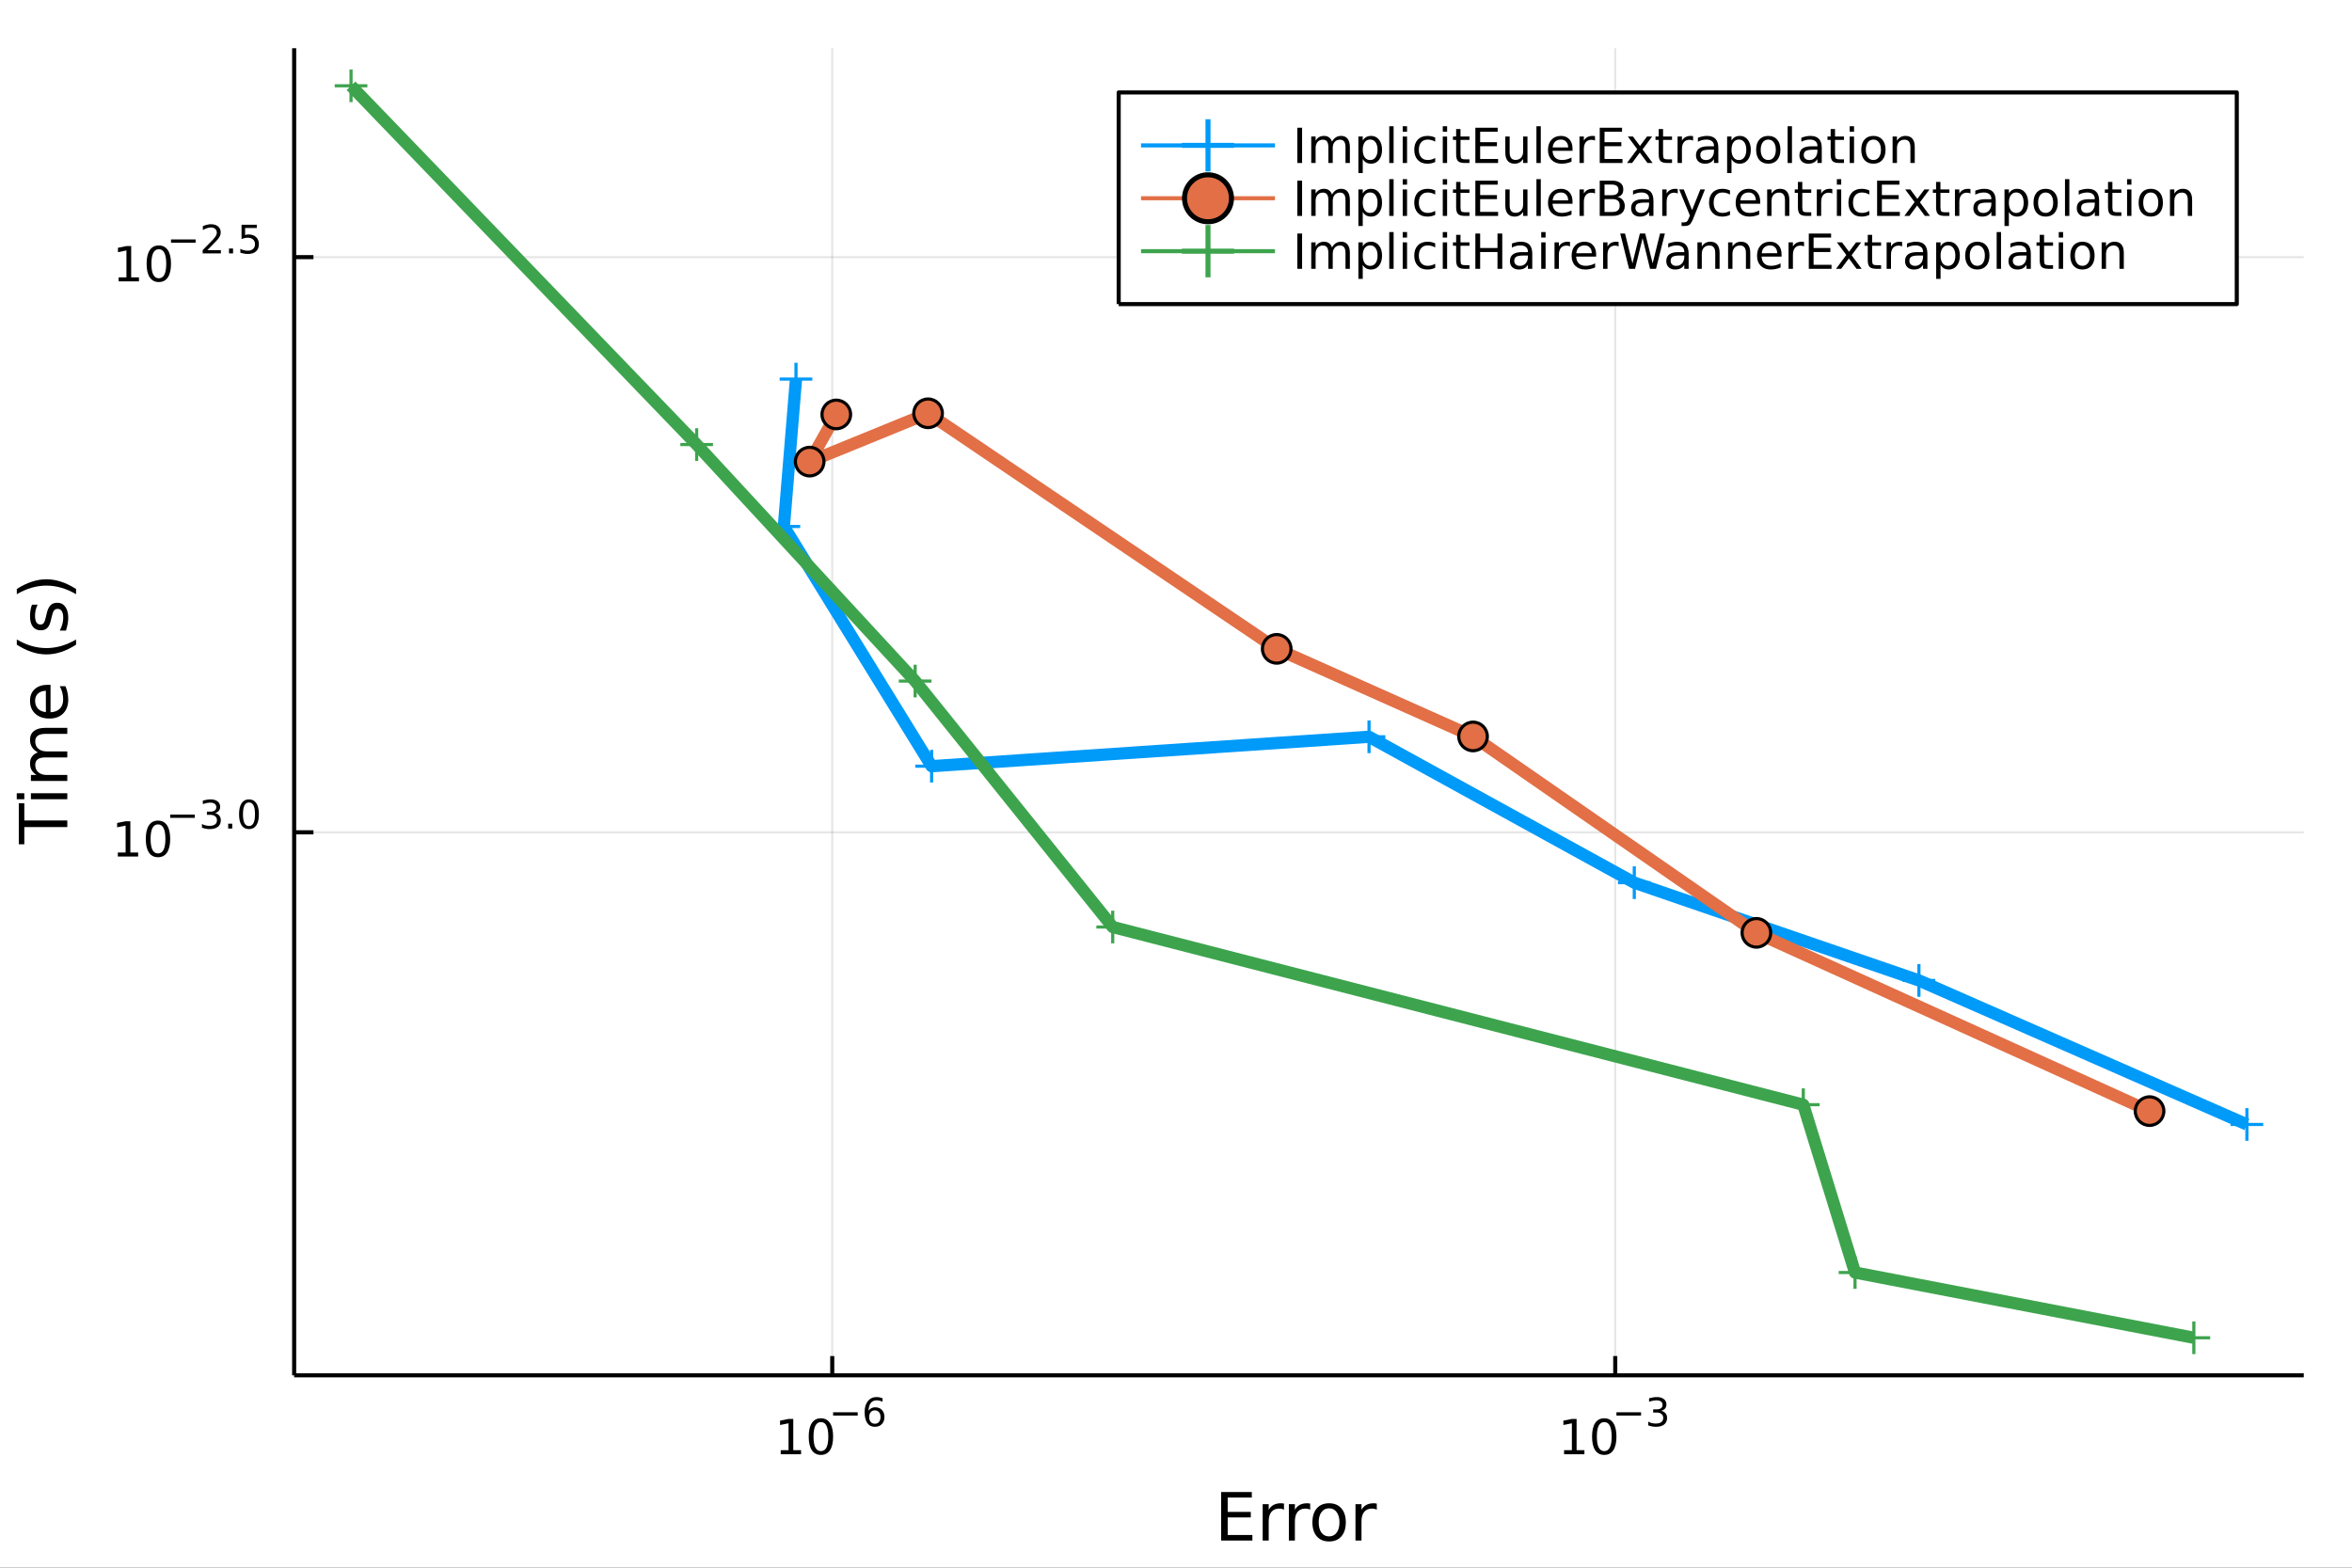 <?xml version="1.0" encoding="utf-8"?>
<svg xmlns="http://www.w3.org/2000/svg" xmlns:xlink="http://www.w3.org/1999/xlink" width="576" height="384" viewBox="0 0 2304 1536">
<rect x="0" y="0" width="2304" height="1536" fill="#333333" stroke="none"/>
<defs>
  <clipPath id="clip350">
    <rect x="0" y="0" width="2304" height="1536"/>
  </clipPath>
</defs>
<path clip-path="url(#clip350)" d="
M0 1536 L2304 1536 L2304 0 L0 0  Z
  " fill="#ffffff" fill-rule="evenodd" fill-opacity="1"/>
<defs>
  <clipPath id="clip351">
    <rect x="460" y="0" width="1614" height="1536"/>
  </clipPath>
</defs>
<path clip-path="url(#clip350)" d="
M288.159 1347.54 L2256.76 1347.54 L2256.76 47.244 L288.159 47.244  Z
  " fill="#ffffff" fill-rule="evenodd" fill-opacity="1"/>
<defs>
  <clipPath id="clip352">
    <rect x="288" y="47" width="1970" height="1301"/>
  </clipPath>
</defs>
<polyline clip-path="url(#clip352)" style="stroke:#000000; stroke-linecap:butt; stroke-linejoin:round; stroke-width:2; stroke-opacity:0.1; fill:none" points="
  815.256,1347.54 815.256,47.244 
  "/>
<polyline clip-path="url(#clip352)" style="stroke:#000000; stroke-linecap:butt; stroke-linejoin:round; stroke-width:2; stroke-opacity:0.1; fill:none" points="
  1582.28,1347.54 1582.28,47.244 
  "/>
<polyline clip-path="url(#clip350)" style="stroke:#000000; stroke-linecap:butt; stroke-linejoin:round; stroke-width:4; stroke-opacity:1; fill:none" points="
  288.159,1347.54 2256.76,1347.54 
  "/>
<polyline clip-path="url(#clip350)" style="stroke:#000000; stroke-linecap:butt; stroke-linejoin:round; stroke-width:4; stroke-opacity:1; fill:none" points="
  815.256,1347.54 815.256,1328.64 
  "/>
<polyline clip-path="url(#clip350)" style="stroke:#000000; stroke-linecap:butt; stroke-linejoin:round; stroke-width:4; stroke-opacity:1; fill:none" points="
  1582.28,1347.54 1582.28,1328.64 
  "/>
<path clip-path="url(#clip350)" d="M764.807 1420.89 L772.446 1420.89 L772.446 1394.53 L764.136 1396.19 L764.136 1391.94 L772.4 1390.27 L777.076 1390.27 L777.076 1420.89 L784.715 1420.89 L784.715 1424.83 L764.807 1424.83 L764.807 1420.89 Z" fill="#000000" fill-rule="evenodd" fill-opacity="1" /><path clip-path="url(#clip350)" d="M804.159 1393.35 Q800.548 1393.35 798.719 1396.91 Q796.914 1400.45 796.914 1407.58 Q796.914 1414.69 798.719 1418.25 Q800.548 1421.8 804.159 1421.8 Q807.793 1421.8 809.599 1418.25 Q811.427 1414.69 811.427 1407.58 Q811.427 1400.45 809.599 1396.91 Q807.793 1393.35 804.159 1393.35 M804.159 1389.64 Q809.969 1389.64 813.025 1394.25 Q816.103 1398.83 816.103 1407.58 Q816.103 1416.31 813.025 1420.92 Q809.969 1425.5 804.159 1425.5 Q798.349 1425.5 795.27 1420.92 Q792.215 1416.31 792.215 1407.58 Q792.215 1398.83 795.27 1394.25 Q798.349 1389.64 804.159 1389.64 Z" fill="#000000" fill-rule="evenodd" fill-opacity="1" /><path clip-path="url(#clip350)" d="M816.103 1383.74 L840.215 1383.74 L840.215 1386.94 L816.103 1386.94 L816.103 1383.74 Z" fill="#000000" fill-rule="evenodd" fill-opacity="1" /><path clip-path="url(#clip350)" d="M857.01 1381.86 Q854.452 1381.86 852.948 1383.61 Q851.462 1385.36 851.462 1388.41 Q851.462 1391.44 852.948 1393.21 Q854.452 1394.95 857.01 1394.95 Q859.568 1394.95 861.054 1393.21 Q862.559 1391.44 862.559 1388.41 Q862.559 1385.36 861.054 1383.61 Q859.568 1381.86 857.01 1381.86 M864.552 1369.96 L864.552 1373.42 Q863.123 1372.74 861.656 1372.39 Q860.208 1372.03 858.778 1372.03 Q855.017 1372.03 853.023 1374.57 Q851.048 1377.11 850.766 1382.24 Q851.876 1380.6 853.55 1379.74 Q855.224 1378.85 857.236 1378.85 Q861.468 1378.85 863.913 1381.43 Q866.377 1383.99 866.377 1388.41 Q866.377 1392.74 863.819 1395.35 Q861.261 1397.96 857.01 1397.96 Q852.139 1397.96 849.562 1394.24 Q846.986 1390.5 846.986 1383.41 Q846.986 1376.75 850.145 1372.8 Q853.305 1368.83 858.628 1368.83 Q860.057 1368.83 861.505 1369.11 Q862.972 1369.39 864.552 1369.96 Z" fill="#000000" fill-rule="evenodd" fill-opacity="1" /><path clip-path="url(#clip350)" d="M1532.16 1420.89 L1539.8 1420.89 L1539.8 1394.53 L1531.49 1396.19 L1531.49 1391.94 L1539.75 1390.27 L1544.43 1390.27 L1544.43 1420.89 L1552.07 1420.89 L1552.07 1424.83 L1532.16 1424.83 L1532.16 1420.89 Z" fill="#000000" fill-rule="evenodd" fill-opacity="1" /><path clip-path="url(#clip350)" d="M1571.51 1393.35 Q1567.9 1393.35 1566.07 1396.91 Q1564.27 1400.45 1564.27 1407.58 Q1564.27 1414.69 1566.07 1418.25 Q1567.9 1421.8 1571.51 1421.8 Q1575.15 1421.8 1576.95 1418.25 Q1578.78 1414.69 1578.78 1407.58 Q1578.78 1400.45 1576.95 1396.91 Q1575.15 1393.35 1571.51 1393.35 M1571.51 1389.64 Q1577.32 1389.64 1580.38 1394.25 Q1583.46 1398.83 1583.46 1407.58 Q1583.46 1416.31 1580.38 1420.92 Q1577.32 1425.5 1571.51 1425.5 Q1565.7 1425.5 1562.62 1420.92 Q1559.57 1416.31 1559.57 1407.58 Q1559.57 1398.83 1562.62 1394.25 Q1565.7 1389.64 1571.51 1389.64 Z" fill="#000000" fill-rule="evenodd" fill-opacity="1" /><path clip-path="url(#clip350)" d="M1583.46 1383.74 L1607.57 1383.74 L1607.57 1386.94 L1583.46 1386.94 L1583.46 1383.74 Z" fill="#000000" fill-rule="evenodd" fill-opacity="1" /><path clip-path="url(#clip350)" d="M1627.28 1382.28 Q1630.01 1382.86 1631.53 1384.7 Q1633.07 1386.55 1633.07 1389.26 Q1633.07 1393.41 1630.21 1395.69 Q1627.35 1397.96 1622.09 1397.96 Q1620.32 1397.96 1618.44 1397.61 Q1616.58 1397.27 1614.58 1396.57 L1614.58 1392.9 Q1616.16 1393.83 1618.04 1394.3 Q1619.93 1394.77 1621.98 1394.77 Q1625.55 1394.77 1627.41 1393.36 Q1629.29 1391.95 1629.29 1389.26 Q1629.29 1386.77 1627.54 1385.38 Q1625.81 1383.97 1622.71 1383.97 L1619.44 1383.97 L1619.44 1380.85 L1622.86 1380.85 Q1625.66 1380.85 1627.15 1379.74 Q1628.63 1378.61 1628.63 1376.5 Q1628.63 1374.34 1627.09 1373.19 Q1625.57 1372.03 1622.71 1372.03 Q1621.15 1372.03 1619.36 1372.37 Q1617.57 1372.7 1615.43 1373.42 L1615.43 1370.03 Q1617.59 1369.43 1619.47 1369.13 Q1621.37 1368.83 1623.05 1368.83 Q1627.37 1368.83 1629.89 1370.81 Q1632.41 1372.76 1632.41 1376.11 Q1632.41 1378.44 1631.08 1380.06 Q1629.74 1381.66 1627.28 1382.28 Z" fill="#000000" fill-rule="evenodd" fill-opacity="1" /><path clip-path="url(#clip350)" d="M1196.21 1461.87 L1226.26 1461.87 L1226.26 1467.28 L1202.64 1467.28 L1202.64 1481.34 L1225.27 1481.34 L1225.27 1486.76 L1202.64 1486.76 L1202.64 1503.97 L1226.83 1503.97 L1226.83 1509.39 L1196.21 1509.39 L1196.21 1461.87 Z" fill="#000000" fill-rule="evenodd" fill-opacity="1" /><path clip-path="url(#clip350)" d="M1257.8 1479.21 Q1256.81 1478.64 1255.64 1478.38 Q1254.49 1478.1 1253.09 1478.1 Q1248.12 1478.1 1245.45 1481.34 Q1242.81 1484.56 1242.81 1490.61 L1242.81 1509.39 L1236.92 1509.39 L1236.92 1473.74 L1242.81 1473.74 L1242.81 1479.28 Q1244.66 1476.03 1247.62 1474.47 Q1250.58 1472.88 1254.81 1472.88 Q1255.41 1472.88 1256.15 1472.97 Q1256.88 1473.04 1257.77 1473.2 L1257.8 1479.21 Z" fill="#000000" fill-rule="evenodd" fill-opacity="1" /><path clip-path="url(#clip350)" d="M1283.45 1479.21 Q1282.47 1478.64 1281.29 1478.38 Q1280.14 1478.1 1278.74 1478.1 Q1273.78 1478.1 1271.1 1481.34 Q1268.46 1484.56 1268.46 1490.61 L1268.46 1509.39 L1262.57 1509.39 L1262.57 1473.74 L1268.46 1473.74 L1268.46 1479.28 Q1270.31 1476.03 1273.27 1474.47 Q1276.23 1472.88 1280.46 1472.88 Q1281.07 1472.88 1281.8 1472.97 Q1282.53 1473.04 1283.42 1473.2 L1283.45 1479.21 Z" fill="#000000" fill-rule="evenodd" fill-opacity="1" /><path clip-path="url(#clip350)" d="M1301.98 1477.84 Q1297.27 1477.84 1294.53 1481.54 Q1291.79 1485.2 1291.79 1491.59 Q1291.79 1497.99 1294.5 1501.68 Q1297.24 1505.34 1301.98 1505.34 Q1306.66 1505.34 1309.39 1501.65 Q1312.13 1497.96 1312.13 1491.59 Q1312.13 1485.26 1309.39 1481.57 Q1306.66 1477.84 1301.98 1477.84 M1301.98 1472.88 Q1309.62 1472.88 1313.98 1477.84 Q1318.34 1482.81 1318.34 1491.59 Q1318.34 1500.35 1313.98 1505.34 Q1309.62 1510.31 1301.98 1510.31 Q1294.31 1510.31 1289.95 1505.34 Q1285.62 1500.35 1285.62 1491.59 Q1285.62 1482.81 1289.95 1477.84 Q1294.31 1472.88 1301.98 1472.88 Z" fill="#000000" fill-rule="evenodd" fill-opacity="1" /><path clip-path="url(#clip350)" d="M1348.7 1479.21 Q1347.72 1478.64 1346.54 1478.38 Q1345.39 1478.1 1343.99 1478.1 Q1339.03 1478.1 1336.35 1481.34 Q1333.71 1484.56 1333.71 1490.61 L1333.71 1509.39 L1327.82 1509.39 L1327.82 1473.74 L1333.71 1473.74 L1333.71 1479.28 Q1335.56 1476.03 1338.52 1474.47 Q1341.48 1472.88 1345.71 1472.88 Q1346.32 1472.88 1347.05 1472.97 Q1347.78 1473.04 1348.67 1473.2 L1348.7 1479.21 Z" fill="#000000" fill-rule="evenodd" fill-opacity="1" /><polyline clip-path="url(#clip352)" style="stroke:#000000; stroke-linecap:butt; stroke-linejoin:round; stroke-width:2; stroke-opacity:0.1; fill:none" points="
  288.159,815.491 2256.76,815.491 
  "/>
<polyline clip-path="url(#clip352)" style="stroke:#000000; stroke-linecap:butt; stroke-linejoin:round; stroke-width:2; stroke-opacity:0.1; fill:none" points="
  288.159,251.953 2256.76,251.953 
  "/>
<polyline clip-path="url(#clip350)" style="stroke:#000000; stroke-linecap:butt; stroke-linejoin:round; stroke-width:4; stroke-opacity:1; fill:none" points="
  288.159,1347.54 288.159,47.244 
  "/>
<polyline clip-path="url(#clip350)" style="stroke:#000000; stroke-linecap:butt; stroke-linejoin:round; stroke-width:4; stroke-opacity:1; fill:none" points="
  288.159,815.491 307.057,815.491 
  "/>
<polyline clip-path="url(#clip350)" style="stroke:#000000; stroke-linecap:butt; stroke-linejoin:round; stroke-width:4; stroke-opacity:1; fill:none" points="
  288.159,251.953 307.057,251.953 
  "/>
<path clip-path="url(#clip350)" d="M115.411 835.283 L123.05 835.283 L123.05 808.918 L114.74 810.584 L114.74 806.325 L123.004 804.658 L127.68 804.658 L127.68 835.283 L135.319 835.283 L135.319 839.218 L115.411 839.218 L115.411 835.283 Z" fill="#000000" fill-rule="evenodd" fill-opacity="1" /><path clip-path="url(#clip350)" d="M154.763 807.737 Q151.152 807.737 149.323 811.302 Q147.518 814.844 147.518 821.973 Q147.518 829.08 149.323 832.644 Q151.152 836.186 154.763 836.186 Q158.397 836.186 160.203 832.644 Q162.032 829.08 162.032 821.973 Q162.032 814.844 160.203 811.302 Q158.397 807.737 154.763 807.737 M154.763 804.033 Q160.573 804.033 163.629 808.64 Q166.707 813.223 166.707 821.973 Q166.707 830.7 163.629 835.306 Q160.573 839.89 154.763 839.89 Q148.953 839.89 145.874 835.306 Q142.819 830.7 142.819 821.973 Q142.819 813.223 145.874 808.64 Q148.953 804.033 154.763 804.033 Z" fill="#000000" fill-rule="evenodd" fill-opacity="1" /><path clip-path="url(#clip350)" d="M166.707 798.135 L190.819 798.135 L190.819 801.332 L166.707 801.332 L166.707 798.135 Z" fill="#000000" fill-rule="evenodd" fill-opacity="1" /><path clip-path="url(#clip350)" d="M210.53 796.668 Q213.257 797.251 214.78 799.094 Q216.322 800.937 216.322 803.645 Q216.322 807.802 213.464 810.078 Q210.605 812.353 205.339 812.353 Q203.571 812.353 201.69 811.996 Q199.828 811.658 197.834 810.962 L197.834 807.294 Q199.414 808.216 201.295 808.686 Q203.176 809.156 205.226 809.156 Q208.799 809.156 210.661 807.746 Q212.542 806.335 212.542 803.645 Q212.542 801.163 210.793 799.771 Q209.063 798.36 205.959 798.36 L202.687 798.36 L202.687 795.238 L206.11 795.238 Q208.912 795.238 210.398 794.129 Q211.884 793 211.884 790.894 Q211.884 788.731 210.341 787.584 Q208.818 786.418 205.959 786.418 Q204.398 786.418 202.612 786.756 Q200.825 787.095 198.681 787.809 L198.681 784.424 Q200.844 783.822 202.724 783.521 Q204.624 783.22 206.298 783.22 Q210.624 783.22 213.144 785.195 Q215.664 787.151 215.664 790.499 Q215.664 792.831 214.329 794.448 Q212.993 796.047 210.53 796.668 Z" fill="#000000" fill-rule="evenodd" fill-opacity="1" /><path clip-path="url(#clip350)" d="M223.526 807.031 L227.494 807.031 L227.494 811.808 L223.526 811.808 L223.526 807.031 Z" fill="#000000" fill-rule="evenodd" fill-opacity="1" /><path clip-path="url(#clip350)" d="M243.895 786.229 Q240.961 786.229 239.475 789.126 Q238.008 792.003 238.008 797.796 Q238.008 803.57 239.475 806.467 Q240.961 809.344 243.895 809.344 Q246.847 809.344 248.314 806.467 Q249.8 803.57 249.8 797.796 Q249.8 792.003 248.314 789.126 Q246.847 786.229 243.895 786.229 M243.895 783.22 Q248.615 783.22 251.098 786.963 Q253.599 790.687 253.599 797.796 Q253.599 804.887 251.098 808.63 Q248.615 812.353 243.895 812.353 Q239.174 812.353 236.672 808.63 Q234.19 804.887 234.19 797.796 Q234.19 790.687 236.672 786.963 Q239.174 783.22 243.895 783.22 Z" fill="#000000" fill-rule="evenodd" fill-opacity="1" /><path clip-path="url(#clip350)" d="M116.22 271.746 L123.859 271.746 L123.859 245.38 L115.549 247.047 L115.549 242.787 L123.813 241.121 L128.489 241.121 L128.489 271.746 L136.127 271.746 L136.127 275.681 L116.22 275.681 L116.22 271.746 Z" fill="#000000" fill-rule="evenodd" fill-opacity="1" /><path clip-path="url(#clip350)" d="M155.572 244.199 Q151.961 244.199 150.132 247.764 Q148.326 251.306 148.326 258.435 Q148.326 265.542 150.132 269.107 Q151.961 272.648 155.572 272.648 Q159.206 272.648 161.012 269.107 Q162.84 265.542 162.84 258.435 Q162.84 251.306 161.012 247.764 Q159.206 244.199 155.572 244.199 M155.572 240.496 Q161.382 240.496 164.438 245.102 Q167.516 249.685 167.516 258.435 Q167.516 267.162 164.438 271.769 Q161.382 276.352 155.572 276.352 Q149.762 276.352 146.683 271.769 Q143.627 267.162 143.627 258.435 Q143.627 249.685 146.683 245.102 Q149.762 240.496 155.572 240.496 Z" fill="#000000" fill-rule="evenodd" fill-opacity="1" /><path clip-path="url(#clip350)" d="M167.516 234.597 L191.628 234.597 L191.628 237.794 L167.516 237.794 L167.516 234.597 Z" fill="#000000" fill-rule="evenodd" fill-opacity="1" /><path clip-path="url(#clip350)" d="M203.101 245.073 L216.36 245.073 L216.36 248.27 L198.53 248.27 L198.53 245.073 Q200.693 242.835 204.417 239.073 Q208.16 235.293 209.119 234.202 Q210.943 232.152 211.658 230.741 Q212.392 229.312 212.392 227.939 Q212.392 225.701 210.812 224.29 Q209.251 222.88 206.73 222.88 Q204.944 222.88 202.95 223.5 Q200.975 224.121 198.718 225.381 L198.718 221.544 Q201.013 220.623 203.006 220.153 Q205 219.682 206.655 219.682 Q211.019 219.682 213.614 221.864 Q216.21 224.046 216.21 227.695 Q216.21 229.425 215.551 230.986 Q214.912 232.528 213.2 234.635 Q212.73 235.18 210.21 237.794 Q207.69 240.39 203.101 245.073 Z" fill="#000000" fill-rule="evenodd" fill-opacity="1" /><path clip-path="url(#clip350)" d="M224.334 243.493 L228.303 243.493 L228.303 248.27 L224.334 248.27 L224.334 243.493 Z" fill="#000000" fill-rule="evenodd" fill-opacity="1" /><path clip-path="url(#clip350)" d="M236.616 220.19 L251.531 220.19 L251.531 223.388 L240.095 223.388 L240.095 230.271 Q240.923 229.989 241.75 229.857 Q242.578 229.707 243.406 229.707 Q248.107 229.707 250.853 232.284 Q253.599 234.86 253.599 239.261 Q253.599 243.794 250.778 246.314 Q247.957 248.816 242.823 248.816 Q241.055 248.816 239.211 248.515 Q237.387 248.214 235.431 247.612 L235.431 243.794 Q237.124 244.716 238.929 245.167 Q240.735 245.618 242.747 245.618 Q246.001 245.618 247.901 243.907 Q249.8 242.195 249.8 239.261 Q249.8 236.327 247.901 234.616 Q246.001 232.904 242.747 232.904 Q241.224 232.904 239.7 233.243 Q238.196 233.581 236.616 234.296 L236.616 220.19 Z" fill="#000000" fill-rule="evenodd" fill-opacity="1" /><path clip-path="url(#clip350)" d="M18.404 827.219 L18.404 787.02 L23.815 787.02 L23.815 803.889 L65.924 803.889 L65.924 810.35 L23.815 810.35 L23.815 827.219 L18.404 827.219 Z" fill="#000000" fill-rule="evenodd" fill-opacity="1" /><path clip-path="url(#clip350)" d="M30.276 783.073 L30.276 777.216 L65.924 777.216 L65.924 783.073 L30.276 783.073 M16.399 783.073 L16.399 777.216 L23.815 777.216 L23.815 783.073 L16.399 783.073 Z" fill="#000000" fill-rule="evenodd" fill-opacity="1" /><path clip-path="url(#clip350)" d="M37.119 737.208 Q33.173 735.012 31.295 731.956 Q29.417 728.901 29.417 724.763 Q29.417 719.193 33.332 716.169 Q37.215 713.145 44.408 713.145 L65.924 713.145 L65.924 719.034 L44.599 719.034 Q39.475 719.034 36.992 720.848 Q34.509 722.662 34.509 726.386 Q34.509 730.938 37.533 733.579 Q40.557 736.221 45.777 736.221 L65.924 736.221 L65.924 742.109 L44.599 742.109 Q39.443 742.109 36.992 743.924 Q34.509 745.738 34.509 749.526 Q34.509 754.013 37.565 756.655 Q40.589 759.297 45.777 759.297 L65.924 759.297 L65.924 765.185 L30.276 765.185 L30.276 759.297 L35.814 759.297 Q32.536 757.292 30.976 754.491 Q29.417 751.69 29.417 747.839 Q29.417 743.956 31.39 741.25 Q33.364 738.513 37.119 737.208 Z" fill="#000000" fill-rule="evenodd" fill-opacity="1" /><path clip-path="url(#clip350)" d="M46.636 670.973 L49.501 670.973 L49.501 697.9 Q55.548 697.518 58.731 694.271 Q61.882 690.993 61.882 685.168 Q61.882 681.794 61.054 678.643 Q60.227 675.461 58.572 672.341 L64.11 672.341 Q65.447 675.492 66.147 678.803 Q66.847 682.113 66.847 685.518 Q66.847 694.048 61.882 699.045 Q56.917 704.011 48.45 704.011 Q39.697 704.011 34.573 699.3 Q29.417 694.558 29.417 686.537 Q29.417 679.344 34.064 675.174 Q38.679 670.973 46.636 670.973 M44.917 676.829 Q40.111 676.893 37.247 679.535 Q34.382 682.145 34.382 686.473 Q34.382 691.375 37.151 694.335 Q39.92 697.263 44.949 697.709 L44.917 676.829 Z" fill="#000000" fill-rule="evenodd" fill-opacity="1" /><path clip-path="url(#clip350)" d="M16.463 626.572 Q23.783 630.837 30.945 632.906 Q38.106 634.975 45.458 634.975 Q52.811 634.975 60.036 632.906 Q67.229 630.805 74.518 626.572 L74.518 631.664 Q67.038 636.439 59.813 638.826 Q52.588 641.181 45.458 641.181 Q38.361 641.181 31.167 638.826 Q23.974 636.471 16.463 631.664 L16.463 626.572 Z" fill="#000000" fill-rule="evenodd" fill-opacity="1" /><path clip-path="url(#clip350)" d="M31.326 592.484 L36.865 592.484 Q35.592 594.966 34.955 597.64 Q34.318 600.313 34.318 603.178 Q34.318 607.538 35.655 609.735 Q36.992 611.899 39.666 611.899 Q41.703 611.899 42.88 610.339 Q44.026 608.78 45.077 604.069 L45.522 602.064 Q46.859 595.826 49.31 593.216 Q51.729 590.574 56.089 590.574 Q61.054 590.574 63.951 594.521 Q66.847 598.435 66.847 605.31 Q66.847 608.175 66.274 611.294 Q65.733 614.382 64.619 617.819 L58.572 617.819 Q60.259 614.573 61.118 611.422 Q61.946 608.27 61.946 605.183 Q61.946 601.045 60.545 598.817 Q59.113 596.589 56.535 596.589 Q54.148 596.589 52.874 598.213 Q51.601 599.804 50.424 605.247 L49.946 607.284 Q48.8 612.726 46.445 615.145 Q44.058 617.564 39.92 617.564 Q34.891 617.564 32.154 614 Q29.417 610.435 29.417 603.878 Q29.417 600.632 29.894 597.767 Q30.372 594.902 31.326 592.484 Z" fill="#000000" fill-rule="evenodd" fill-opacity="1" /><path clip-path="url(#clip350)" d="M16.463 582.171 L16.463 577.079 Q23.974 572.304 31.167 569.949 Q38.361 567.562 45.458 567.562 Q52.588 567.562 59.813 569.949 Q67.038 572.304 74.518 577.079 L74.518 582.171 Q67.229 577.938 60.036 575.869 Q52.811 573.768 45.458 573.768 Q38.106 573.768 30.945 575.869 Q23.783 577.938 16.463 582.171 Z" fill="#000000" fill-rule="evenodd" fill-opacity="1" /><polyline clip-path="url(#clip352)" style="stroke:#009af9; stroke-linecap:butt; stroke-linejoin:round; stroke-width:12; stroke-opacity:1; fill:none" points="
  2201.04,1101.74 1879.77,960.627 1600.93,864.83 1341.09,721.894 912.594,750.702 767.864,515.85 779.75,371.416 
  "/>
<line clip-path="url(#clip352)" x1="2201.04" y1="1101.74" x2="2201.04" y2="1085.74" style="stroke:#009af9; stroke-width:3.072; stroke-opacity:1"/>
<line clip-path="url(#clip352)" x1="2201.04" y1="1101.74" x2="2185.04" y2="1101.74" style="stroke:#009af9; stroke-width:3.072; stroke-opacity:1"/>
<line clip-path="url(#clip352)" x1="2201.04" y1="1101.74" x2="2201.04" y2="1117.74" style="stroke:#009af9; stroke-width:3.072; stroke-opacity:1"/>
<line clip-path="url(#clip352)" x1="2201.04" y1="1101.74" x2="2217.04" y2="1101.74" style="stroke:#009af9; stroke-width:3.072; stroke-opacity:1"/>
<line clip-path="url(#clip352)" x1="1879.77" y1="960.627" x2="1879.77" y2="944.627" style="stroke:#009af9; stroke-width:3.072; stroke-opacity:1"/>
<line clip-path="url(#clip352)" x1="1879.77" y1="960.627" x2="1863.77" y2="960.627" style="stroke:#009af9; stroke-width:3.072; stroke-opacity:1"/>
<line clip-path="url(#clip352)" x1="1879.77" y1="960.627" x2="1879.77" y2="976.627" style="stroke:#009af9; stroke-width:3.072; stroke-opacity:1"/>
<line clip-path="url(#clip352)" x1="1879.77" y1="960.627" x2="1895.77" y2="960.627" style="stroke:#009af9; stroke-width:3.072; stroke-opacity:1"/>
<line clip-path="url(#clip352)" x1="1600.93" y1="864.83" x2="1600.93" y2="848.83" style="stroke:#009af9; stroke-width:3.072; stroke-opacity:1"/>
<line clip-path="url(#clip352)" x1="1600.93" y1="864.83" x2="1584.93" y2="864.83" style="stroke:#009af9; stroke-width:3.072; stroke-opacity:1"/>
<line clip-path="url(#clip352)" x1="1600.93" y1="864.83" x2="1600.93" y2="880.83" style="stroke:#009af9; stroke-width:3.072; stroke-opacity:1"/>
<line clip-path="url(#clip352)" x1="1600.93" y1="864.83" x2="1616.93" y2="864.83" style="stroke:#009af9; stroke-width:3.072; stroke-opacity:1"/>
<line clip-path="url(#clip352)" x1="1341.09" y1="721.894" x2="1341.09" y2="705.894" style="stroke:#009af9; stroke-width:3.072; stroke-opacity:1"/>
<line clip-path="url(#clip352)" x1="1341.09" y1="721.894" x2="1325.09" y2="721.894" style="stroke:#009af9; stroke-width:3.072; stroke-opacity:1"/>
<line clip-path="url(#clip352)" x1="1341.09" y1="721.894" x2="1341.09" y2="737.894" style="stroke:#009af9; stroke-width:3.072; stroke-opacity:1"/>
<line clip-path="url(#clip352)" x1="1341.09" y1="721.894" x2="1357.09" y2="721.894" style="stroke:#009af9; stroke-width:3.072; stroke-opacity:1"/>
<line clip-path="url(#clip352)" x1="912.594" y1="750.702" x2="912.594" y2="734.702" style="stroke:#009af9; stroke-width:3.072; stroke-opacity:1"/>
<line clip-path="url(#clip352)" x1="912.594" y1="750.702" x2="896.594" y2="750.702" style="stroke:#009af9; stroke-width:3.072; stroke-opacity:1"/>
<line clip-path="url(#clip352)" x1="912.594" y1="750.702" x2="912.594" y2="766.702" style="stroke:#009af9; stroke-width:3.072; stroke-opacity:1"/>
<line clip-path="url(#clip352)" x1="912.594" y1="750.702" x2="928.594" y2="750.702" style="stroke:#009af9; stroke-width:3.072; stroke-opacity:1"/>
<line clip-path="url(#clip352)" x1="767.864" y1="515.85" x2="767.864" y2="499.85" style="stroke:#009af9; stroke-width:3.072; stroke-opacity:1"/>
<line clip-path="url(#clip352)" x1="767.864" y1="515.85" x2="751.864" y2="515.85" style="stroke:#009af9; stroke-width:3.072; stroke-opacity:1"/>
<line clip-path="url(#clip352)" x1="767.864" y1="515.85" x2="767.864" y2="531.85" style="stroke:#009af9; stroke-width:3.072; stroke-opacity:1"/>
<line clip-path="url(#clip352)" x1="767.864" y1="515.85" x2="783.864" y2="515.85" style="stroke:#009af9; stroke-width:3.072; stroke-opacity:1"/>
<line clip-path="url(#clip352)" x1="779.75" y1="371.416" x2="779.75" y2="355.416" style="stroke:#009af9; stroke-width:3.072; stroke-opacity:1"/>
<line clip-path="url(#clip352)" x1="779.75" y1="371.416" x2="763.75" y2="371.416" style="stroke:#009af9; stroke-width:3.072; stroke-opacity:1"/>
<line clip-path="url(#clip352)" x1="779.75" y1="371.416" x2="779.75" y2="387.416" style="stroke:#009af9; stroke-width:3.072; stroke-opacity:1"/>
<line clip-path="url(#clip352)" x1="779.75" y1="371.416" x2="795.75" y2="371.416" style="stroke:#009af9; stroke-width:3.072; stroke-opacity:1"/>
<polyline clip-path="url(#clip352)" style="stroke:#e26f46; stroke-linecap:butt; stroke-linejoin:round; stroke-width:12; stroke-opacity:1; fill:none" points="
  2105.69,1088.66 1720.56,913.982 1442.99,721.555 1250.66,635.736 909.133,404.933 793.146,452.273 819.233,406.062 
  "/>
<circle clip-path="url(#clip352)" cx="2105.69" cy="1088.66" r="14" fill="#e26f46" fill-rule="evenodd" fill-opacity="1" stroke="#000000" stroke-opacity="1" stroke-width="3.072"/>
<circle clip-path="url(#clip352)" cx="1720.56" cy="913.982" r="14" fill="#e26f46" fill-rule="evenodd" fill-opacity="1" stroke="#000000" stroke-opacity="1" stroke-width="3.072"/>
<circle clip-path="url(#clip352)" cx="1442.99" cy="721.555" r="14" fill="#e26f46" fill-rule="evenodd" fill-opacity="1" stroke="#000000" stroke-opacity="1" stroke-width="3.072"/>
<circle clip-path="url(#clip352)" cx="1250.66" cy="635.736" r="14" fill="#e26f46" fill-rule="evenodd" fill-opacity="1" stroke="#000000" stroke-opacity="1" stroke-width="3.072"/>
<circle clip-path="url(#clip352)" cx="909.133" cy="404.933" r="14" fill="#e26f46" fill-rule="evenodd" fill-opacity="1" stroke="#000000" stroke-opacity="1" stroke-width="3.072"/>
<circle clip-path="url(#clip352)" cx="793.146" cy="452.273" r="14" fill="#e26f46" fill-rule="evenodd" fill-opacity="1" stroke="#000000" stroke-opacity="1" stroke-width="3.072"/>
<circle clip-path="url(#clip352)" cx="819.233" cy="406.062" r="14" fill="#e26f46" fill-rule="evenodd" fill-opacity="1" stroke="#000000" stroke-opacity="1" stroke-width="3.072"/>
<polyline clip-path="url(#clip352)" style="stroke:#3da44d; stroke-linecap:butt; stroke-linejoin:round; stroke-width:12; stroke-opacity:1; fill:none" points="
  2149.08,1310.74 1817.17,1246.8 1766.49,1082.37 1090.01,908.287 896.479,667.299 682.445,435.562 343.874,84.045 
  "/>
<line clip-path="url(#clip352)" x1="2149.08" y1="1310.74" x2="2149.08" y2="1294.74" style="stroke:#3da44d; stroke-width:3.072; stroke-opacity:1"/>
<line clip-path="url(#clip352)" x1="2149.08" y1="1310.74" x2="2133.08" y2="1310.74" style="stroke:#3da44d; stroke-width:3.072; stroke-opacity:1"/>
<line clip-path="url(#clip352)" x1="2149.08" y1="1310.74" x2="2149.08" y2="1326.74" style="stroke:#3da44d; stroke-width:3.072; stroke-opacity:1"/>
<line clip-path="url(#clip352)" x1="2149.08" y1="1310.74" x2="2165.08" y2="1310.74" style="stroke:#3da44d; stroke-width:3.072; stroke-opacity:1"/>
<line clip-path="url(#clip352)" x1="1817.17" y1="1246.8" x2="1817.17" y2="1230.8" style="stroke:#3da44d; stroke-width:3.072; stroke-opacity:1"/>
<line clip-path="url(#clip352)" x1="1817.17" y1="1246.8" x2="1801.17" y2="1246.8" style="stroke:#3da44d; stroke-width:3.072; stroke-opacity:1"/>
<line clip-path="url(#clip352)" x1="1817.17" y1="1246.8" x2="1817.17" y2="1262.8" style="stroke:#3da44d; stroke-width:3.072; stroke-opacity:1"/>
<line clip-path="url(#clip352)" x1="1817.17" y1="1246.8" x2="1833.17" y2="1246.8" style="stroke:#3da44d; stroke-width:3.072; stroke-opacity:1"/>
<line clip-path="url(#clip352)" x1="1766.49" y1="1082.37" x2="1766.49" y2="1066.37" style="stroke:#3da44d; stroke-width:3.072; stroke-opacity:1"/>
<line clip-path="url(#clip352)" x1="1766.49" y1="1082.37" x2="1750.49" y2="1082.37" style="stroke:#3da44d; stroke-width:3.072; stroke-opacity:1"/>
<line clip-path="url(#clip352)" x1="1766.49" y1="1082.37" x2="1766.49" y2="1098.37" style="stroke:#3da44d; stroke-width:3.072; stroke-opacity:1"/>
<line clip-path="url(#clip352)" x1="1766.49" y1="1082.37" x2="1782.49" y2="1082.37" style="stroke:#3da44d; stroke-width:3.072; stroke-opacity:1"/>
<line clip-path="url(#clip352)" x1="1090.01" y1="908.287" x2="1090.01" y2="892.287" style="stroke:#3da44d; stroke-width:3.072; stroke-opacity:1"/>
<line clip-path="url(#clip352)" x1="1090.01" y1="908.287" x2="1074.01" y2="908.287" style="stroke:#3da44d; stroke-width:3.072; stroke-opacity:1"/>
<line clip-path="url(#clip352)" x1="1090.01" y1="908.287" x2="1090.01" y2="924.287" style="stroke:#3da44d; stroke-width:3.072; stroke-opacity:1"/>
<line clip-path="url(#clip352)" x1="1090.01" y1="908.287" x2="1106.01" y2="908.287" style="stroke:#3da44d; stroke-width:3.072; stroke-opacity:1"/>
<line clip-path="url(#clip352)" x1="896.479" y1="667.299" x2="896.479" y2="651.299" style="stroke:#3da44d; stroke-width:3.072; stroke-opacity:1"/>
<line clip-path="url(#clip352)" x1="896.479" y1="667.299" x2="880.479" y2="667.299" style="stroke:#3da44d; stroke-width:3.072; stroke-opacity:1"/>
<line clip-path="url(#clip352)" x1="896.479" y1="667.299" x2="896.479" y2="683.299" style="stroke:#3da44d; stroke-width:3.072; stroke-opacity:1"/>
<line clip-path="url(#clip352)" x1="896.479" y1="667.299" x2="912.479" y2="667.299" style="stroke:#3da44d; stroke-width:3.072; stroke-opacity:1"/>
<line clip-path="url(#clip352)" x1="682.445" y1="435.562" x2="682.445" y2="419.562" style="stroke:#3da44d; stroke-width:3.072; stroke-opacity:1"/>
<line clip-path="url(#clip352)" x1="682.445" y1="435.562" x2="666.445" y2="435.562" style="stroke:#3da44d; stroke-width:3.072; stroke-opacity:1"/>
<line clip-path="url(#clip352)" x1="682.445" y1="435.562" x2="682.445" y2="451.562" style="stroke:#3da44d; stroke-width:3.072; stroke-opacity:1"/>
<line clip-path="url(#clip352)" x1="682.445" y1="435.562" x2="698.445" y2="435.562" style="stroke:#3da44d; stroke-width:3.072; stroke-opacity:1"/>
<line clip-path="url(#clip352)" x1="343.874" y1="84.045" x2="343.874" y2="68.045" style="stroke:#3da44d; stroke-width:3.072; stroke-opacity:1"/>
<line clip-path="url(#clip352)" x1="343.874" y1="84.045" x2="327.874" y2="84.045" style="stroke:#3da44d; stroke-width:3.072; stroke-opacity:1"/>
<line clip-path="url(#clip352)" x1="343.874" y1="84.045" x2="343.874" y2="100.045" style="stroke:#3da44d; stroke-width:3.072; stroke-opacity:1"/>
<line clip-path="url(#clip352)" x1="343.874" y1="84.045" x2="359.874" y2="84.045" style="stroke:#3da44d; stroke-width:3.072; stroke-opacity:1"/>
<path clip-path="url(#clip350)" d="
M1095.86 297.947 L2191.14 297.947 L2191.14 90.587 L1095.86 90.587  Z
  " fill="#ffffff" fill-rule="evenodd" fill-opacity="1"/>
<polyline clip-path="url(#clip350)" style="stroke:#000000; stroke-linecap:butt; stroke-linejoin:round; stroke-width:4; stroke-opacity:1; fill:none" points="
  1095.86,297.947 2191.14,297.947 2191.14,90.587 1095.86,90.587 1095.86,297.947 
  "/>
<polyline clip-path="url(#clip350)" style="stroke:#009af9; stroke-linecap:butt; stroke-linejoin:round; stroke-width:4; stroke-opacity:1; fill:none" points="
  1117.73,142.427 1248.97,142.427 
  "/>
<line clip-path="url(#clip350)" x1="1183.35" y1="142.427" x2="1183.35" y2="116.827" style="stroke:#009af9; stroke-width:4.915; stroke-opacity:1"/>
<line clip-path="url(#clip350)" x1="1183.35" y1="142.427" x2="1157.75" y2="142.427" style="stroke:#009af9; stroke-width:4.915; stroke-opacity:1"/>
<line clip-path="url(#clip350)" x1="1183.35" y1="142.427" x2="1183.35" y2="168.027" style="stroke:#009af9; stroke-width:4.915; stroke-opacity:1"/>
<line clip-path="url(#clip350)" x1="1183.35" y1="142.427" x2="1208.95" y2="142.427" style="stroke:#009af9; stroke-width:4.915; stroke-opacity:1"/>
<path clip-path="url(#clip350)" d="M1270.84 125.147 L1275.52 125.147 L1275.52 159.707 L1270.84 159.707 L1270.84 125.147 Z" fill="#000000" fill-rule="evenodd" fill-opacity="1" /><path clip-path="url(#clip350)" d="M1304.82 138.758 Q1306.42 135.888 1308.64 134.522 Q1310.87 133.156 1313.88 133.156 Q1317.93 133.156 1320.13 136.004 Q1322.32 138.828 1322.32 144.059 L1322.32 159.707 L1318.04 159.707 L1318.04 144.198 Q1318.04 140.471 1316.72 138.666 Q1315.4 136.86 1312.69 136.86 Q1309.38 136.86 1307.46 139.059 Q1305.54 141.258 1305.54 145.054 L1305.54 159.707 L1301.26 159.707 L1301.26 144.198 Q1301.26 140.448 1299.94 138.666 Q1298.62 136.86 1295.87 136.86 Q1292.6 136.86 1290.68 139.082 Q1288.76 141.281 1288.76 145.054 L1288.76 159.707 L1284.48 159.707 L1284.48 133.781 L1288.76 133.781 L1288.76 137.809 Q1290.22 135.425 1292.26 134.291 Q1294.29 133.156 1297.09 133.156 Q1299.92 133.156 1301.88 134.592 Q1303.88 136.027 1304.82 138.758 Z" fill="#000000" fill-rule="evenodd" fill-opacity="1" /><path clip-path="url(#clip350)" d="M1334.94 155.818 L1334.94 169.568 L1330.66 169.568 L1330.66 133.781 L1334.94 133.781 L1334.94 137.717 Q1336.28 135.402 1338.32 134.291 Q1340.38 133.156 1343.23 133.156 Q1347.95 133.156 1350.89 136.906 Q1353.85 140.656 1353.85 146.767 Q1353.85 152.879 1350.89 156.628 Q1347.95 160.378 1343.23 160.378 Q1340.38 160.378 1338.32 159.267 Q1336.28 158.133 1334.94 155.818 M1349.43 146.767 Q1349.43 142.068 1347.49 139.406 Q1345.57 136.721 1342.19 136.721 Q1338.81 136.721 1336.86 139.406 Q1334.94 142.068 1334.94 146.767 Q1334.94 151.466 1336.86 154.152 Q1338.81 156.814 1342.19 156.814 Q1345.57 156.814 1347.49 154.152 Q1349.43 151.466 1349.43 146.767 Z" fill="#000000" fill-rule="evenodd" fill-opacity="1" /><path clip-path="url(#clip350)" d="M1360.91 123.689 L1365.17 123.689 L1365.17 159.707 L1360.91 159.707 L1360.91 123.689 Z" fill="#000000" fill-rule="evenodd" fill-opacity="1" /><path clip-path="url(#clip350)" d="M1374.08 133.781 L1378.34 133.781 L1378.34 159.707 L1374.08 159.707 L1374.08 133.781 M1374.08 123.689 L1378.34 123.689 L1378.34 129.082 L1374.08 129.082 L1374.08 123.689 Z" fill="#000000" fill-rule="evenodd" fill-opacity="1" /><path clip-path="url(#clip350)" d="M1405.91 134.777 L1405.91 138.758 Q1404.11 137.763 1402.28 137.277 Q1400.47 136.767 1398.62 136.767 Q1394.48 136.767 1392.19 139.406 Q1389.89 142.022 1389.89 146.767 Q1389.89 151.513 1392.19 154.152 Q1394.48 156.767 1398.62 156.767 Q1400.47 156.767 1402.28 156.281 Q1404.11 155.772 1405.91 154.777 L1405.91 158.712 Q1404.13 159.545 1402.21 159.962 Q1400.31 160.378 1398.16 160.378 Q1392.3 160.378 1388.85 156.698 Q1385.4 153.017 1385.4 146.767 Q1385.4 140.425 1388.87 136.791 Q1392.37 133.156 1398.44 133.156 Q1400.4 133.156 1402.28 133.573 Q1404.15 133.967 1405.91 134.777 Z" fill="#000000" fill-rule="evenodd" fill-opacity="1" /><path clip-path="url(#clip350)" d="M1413.32 133.781 L1417.58 133.781 L1417.58 159.707 L1413.32 159.707 L1413.32 133.781 M1413.32 123.689 L1417.58 123.689 L1417.58 129.082 L1413.32 129.082 L1413.32 123.689 Z" fill="#000000" fill-rule="evenodd" fill-opacity="1" /><path clip-path="url(#clip350)" d="M1430.7 126.42 L1430.7 133.781 L1439.48 133.781 L1439.48 137.092 L1430.7 137.092 L1430.7 151.166 Q1430.7 154.337 1431.56 155.24 Q1432.44 156.142 1435.1 156.142 L1439.48 156.142 L1439.48 159.707 L1435.1 159.707 Q1430.17 159.707 1428.3 157.878 Q1426.42 156.027 1426.42 151.166 L1426.42 137.092 L1423.3 137.092 L1423.3 133.781 L1426.42 133.781 L1426.42 126.42 L1430.7 126.42 Z" fill="#000000" fill-rule="evenodd" fill-opacity="1" /><path clip-path="url(#clip350)" d="M1445.26 125.147 L1467.12 125.147 L1467.12 129.082 L1449.94 129.082 L1449.94 139.314 L1466.4 139.314 L1466.4 143.249 L1449.94 143.249 L1449.94 155.772 L1467.53 155.772 L1467.53 159.707 L1445.26 159.707 L1445.26 125.147 Z" fill="#000000" fill-rule="evenodd" fill-opacity="1" /><path clip-path="url(#clip350)" d="M1474.59 149.476 L1474.59 133.781 L1478.85 133.781 L1478.85 149.314 Q1478.85 152.994 1480.29 154.846 Q1481.72 156.675 1484.59 156.675 Q1488.04 156.675 1490.03 154.476 Q1492.05 152.277 1492.05 148.48 L1492.05 133.781 L1496.3 133.781 L1496.3 159.707 L1492.05 159.707 L1492.05 155.726 Q1490.49 158.087 1488.43 159.244 Q1486.4 160.378 1483.69 160.378 Q1479.22 160.378 1476.91 157.601 Q1474.59 154.823 1474.59 149.476 M1485.31 133.156 L1485.31 133.156 Z" fill="#000000" fill-rule="evenodd" fill-opacity="1" /><path clip-path="url(#clip350)" d="M1505.08 123.689 L1509.34 123.689 L1509.34 159.707 L1505.08 159.707 L1505.08 123.689 Z" fill="#000000" fill-rule="evenodd" fill-opacity="1" /><path clip-path="url(#clip350)" d="M1540.43 145.679 L1540.43 147.763 L1520.84 147.763 Q1521.12 152.161 1523.48 154.476 Q1525.86 156.767 1530.1 156.767 Q1532.55 156.767 1534.85 156.166 Q1537.16 155.564 1539.43 154.36 L1539.43 158.388 Q1537.14 159.36 1534.73 159.869 Q1532.32 160.378 1529.85 160.378 Q1523.64 160.378 1520.01 156.767 Q1516.4 153.156 1516.4 146.999 Q1516.4 140.633 1519.82 136.906 Q1523.27 133.156 1529.11 133.156 Q1534.34 133.156 1537.37 136.536 Q1540.43 139.892 1540.43 145.679 M1536.17 144.429 Q1536.12 140.934 1534.2 138.851 Q1532.3 136.767 1529.15 136.767 Q1525.59 136.767 1523.43 138.781 Q1521.3 140.795 1520.98 144.453 L1536.17 144.429 Z" fill="#000000" fill-rule="evenodd" fill-opacity="1" /><path clip-path="url(#clip350)" d="M1562.44 137.763 Q1561.72 137.346 1560.86 137.161 Q1560.03 136.953 1559.01 136.953 Q1555.4 136.953 1553.46 139.314 Q1551.54 141.652 1551.54 146.05 L1551.54 159.707 L1547.25 159.707 L1547.25 133.781 L1551.54 133.781 L1551.54 137.809 Q1552.88 135.448 1555.03 134.314 Q1557.18 133.156 1560.26 133.156 Q1560.7 133.156 1561.24 133.226 Q1561.77 133.272 1562.42 133.388 L1562.44 137.763 Z" fill="#000000" fill-rule="evenodd" fill-opacity="1" /><path clip-path="url(#clip350)" d="M1567.09 125.147 L1588.94 125.147 L1588.94 129.082 L1571.77 129.082 L1571.77 139.314 L1588.23 139.314 L1588.23 143.249 L1571.77 143.249 L1571.77 155.772 L1589.36 155.772 L1589.36 159.707 L1567.09 159.707 L1567.09 125.147 Z" fill="#000000" fill-rule="evenodd" fill-opacity="1" /><path clip-path="url(#clip350)" d="M1618.41 133.781 L1609.04 146.397 L1618.9 159.707 L1613.87 159.707 L1606.33 149.522 L1598.78 159.707 L1593.76 159.707 L1603.83 146.142 L1594.61 133.781 L1599.64 133.781 L1606.51 143.017 L1613.39 133.781 L1618.41 133.781 Z" fill="#000000" fill-rule="evenodd" fill-opacity="1" /><path clip-path="url(#clip350)" d="M1629.13 126.42 L1629.13 133.781 L1637.9 133.781 L1637.9 137.092 L1629.13 137.092 L1629.13 151.166 Q1629.13 154.337 1629.98 155.24 Q1630.86 156.142 1633.53 156.142 L1637.9 156.142 L1637.9 159.707 L1633.53 159.707 Q1628.6 159.707 1626.72 157.878 Q1624.85 156.027 1624.85 151.166 L1624.85 137.092 L1621.72 137.092 L1621.72 133.781 L1624.85 133.781 L1624.85 126.42 L1629.13 126.42 Z" fill="#000000" fill-rule="evenodd" fill-opacity="1" /><path clip-path="url(#clip350)" d="M1658.53 137.763 Q1657.81 137.346 1656.95 137.161 Q1656.12 136.953 1655.1 136.953 Q1651.49 136.953 1649.54 139.314 Q1647.62 141.652 1647.62 146.05 L1647.62 159.707 L1643.34 159.707 L1643.34 133.781 L1647.62 133.781 L1647.62 137.809 Q1648.97 135.448 1651.12 134.314 Q1653.27 133.156 1656.35 133.156 Q1656.79 133.156 1657.32 133.226 Q1657.86 133.272 1658.5 133.388 L1658.53 137.763 Z" fill="#000000" fill-rule="evenodd" fill-opacity="1" /><path clip-path="url(#clip350)" d="M1674.78 146.675 Q1669.61 146.675 1667.62 147.855 Q1665.63 149.036 1665.63 151.883 Q1665.63 154.152 1667.11 155.494 Q1668.62 156.814 1671.19 156.814 Q1674.73 156.814 1676.86 154.314 Q1679.01 151.791 1679.01 147.624 L1679.01 146.675 L1674.78 146.675 M1683.27 144.916 L1683.27 159.707 L1679.01 159.707 L1679.01 155.772 Q1677.55 158.133 1675.38 159.267 Q1673.2 160.378 1670.05 160.378 Q1666.07 160.378 1663.71 158.156 Q1661.37 155.911 1661.37 152.161 Q1661.37 147.786 1664.29 145.564 Q1667.23 143.342 1673.04 143.342 L1679.01 143.342 L1679.01 142.925 Q1679.01 139.985 1677.07 138.388 Q1675.15 136.767 1671.65 136.767 Q1669.43 136.767 1667.32 137.3 Q1665.22 137.832 1663.27 138.897 L1663.27 134.962 Q1665.61 134.059 1667.81 133.619 Q1670.01 133.156 1672.09 133.156 Q1677.72 133.156 1680.49 136.073 Q1683.27 138.99 1683.27 144.916 Z" fill="#000000" fill-rule="evenodd" fill-opacity="1" /><path clip-path="url(#clip350)" d="M1696.16 155.818 L1696.16 169.568 L1691.88 169.568 L1691.88 133.781 L1696.16 133.781 L1696.16 137.717 Q1697.51 135.402 1699.54 134.291 Q1701.6 133.156 1704.45 133.156 Q1709.17 133.156 1712.11 136.906 Q1715.08 140.656 1715.08 146.767 Q1715.08 152.879 1712.11 156.628 Q1709.17 160.378 1704.45 160.378 Q1701.6 160.378 1699.54 159.267 Q1697.51 158.133 1696.16 155.818 M1710.66 146.767 Q1710.66 142.068 1708.71 139.406 Q1706.79 136.721 1703.41 136.721 Q1700.03 136.721 1698.09 139.406 Q1696.16 142.068 1696.16 146.767 Q1696.16 151.466 1698.09 154.152 Q1700.03 156.814 1703.41 156.814 Q1706.79 156.814 1708.71 154.152 Q1710.66 151.466 1710.66 146.767 Z" fill="#000000" fill-rule="evenodd" fill-opacity="1" /><path clip-path="url(#clip350)" d="M1732.18 136.767 Q1728.76 136.767 1726.77 139.453 Q1724.78 142.115 1724.78 146.767 Q1724.78 151.42 1726.74 154.105 Q1728.73 156.767 1732.18 156.767 Q1735.59 156.767 1737.58 154.082 Q1739.57 151.397 1739.57 146.767 Q1739.57 142.161 1737.58 139.476 Q1735.59 136.767 1732.18 136.767 M1732.18 133.156 Q1737.74 133.156 1740.91 136.767 Q1744.08 140.379 1744.08 146.767 Q1744.08 153.133 1740.91 156.767 Q1737.74 160.378 1732.18 160.378 Q1726.6 160.378 1723.43 156.767 Q1720.29 153.133 1720.29 146.767 Q1720.29 140.379 1723.43 136.767 Q1726.6 133.156 1732.18 133.156 Z" fill="#000000" fill-rule="evenodd" fill-opacity="1" /><path clip-path="url(#clip350)" d="M1751.14 123.689 L1755.4 123.689 L1755.4 159.707 L1751.14 159.707 L1751.14 123.689 Z" fill="#000000" fill-rule="evenodd" fill-opacity="1" /><path clip-path="url(#clip350)" d="M1776.1 146.675 Q1770.93 146.675 1768.94 147.855 Q1766.95 149.036 1766.95 151.883 Q1766.95 154.152 1768.43 155.494 Q1769.94 156.814 1772.51 156.814 Q1776.05 156.814 1778.18 154.314 Q1780.33 151.791 1780.33 147.624 L1780.33 146.675 L1776.1 146.675 M1784.59 144.916 L1784.59 159.707 L1780.33 159.707 L1780.33 155.772 Q1778.87 158.133 1776.7 159.267 Q1774.52 160.378 1771.37 160.378 Q1767.39 160.378 1765.03 158.156 Q1762.69 155.911 1762.69 152.161 Q1762.69 147.786 1765.61 145.564 Q1768.55 143.342 1774.36 143.342 L1780.33 143.342 L1780.33 142.925 Q1780.33 139.985 1778.39 138.388 Q1776.47 136.767 1772.97 136.767 Q1770.75 136.767 1768.64 137.3 Q1766.53 137.832 1764.59 138.897 L1764.59 134.962 Q1766.93 134.059 1769.13 133.619 Q1771.33 133.156 1773.41 133.156 Q1779.03 133.156 1781.81 136.073 Q1784.59 138.99 1784.59 144.916 Z" fill="#000000" fill-rule="evenodd" fill-opacity="1" /><path clip-path="url(#clip350)" d="M1797.58 126.42 L1797.58 133.781 L1806.35 133.781 L1806.35 137.092 L1797.58 137.092 L1797.58 151.166 Q1797.58 154.337 1798.43 155.24 Q1799.31 156.142 1801.97 156.142 L1806.35 156.142 L1806.35 159.707 L1801.97 159.707 Q1797.04 159.707 1795.17 157.878 Q1793.29 156.027 1793.29 151.166 L1793.29 137.092 L1790.17 137.092 L1790.17 133.781 L1793.29 133.781 L1793.29 126.42 L1797.58 126.42 Z" fill="#000000" fill-rule="evenodd" fill-opacity="1" /><path clip-path="url(#clip350)" d="M1811.95 133.781 L1816.21 133.781 L1816.21 159.707 L1811.95 159.707 L1811.95 133.781 M1811.95 123.689 L1816.21 123.689 L1816.21 129.082 L1811.95 129.082 L1811.95 123.689 Z" fill="#000000" fill-rule="evenodd" fill-opacity="1" /><path clip-path="url(#clip350)" d="M1835.17 136.767 Q1831.74 136.767 1829.75 139.453 Q1827.76 142.115 1827.76 146.767 Q1827.76 151.42 1829.73 154.105 Q1831.72 156.767 1835.17 156.767 Q1838.57 156.767 1840.56 154.082 Q1842.55 151.397 1842.55 146.767 Q1842.55 142.161 1840.56 139.476 Q1838.57 136.767 1835.17 136.767 M1835.17 133.156 Q1840.72 133.156 1843.9 136.767 Q1847.07 140.379 1847.07 146.767 Q1847.07 153.133 1843.9 156.767 Q1840.72 160.378 1835.17 160.378 Q1829.59 160.378 1826.42 156.767 Q1823.27 153.133 1823.27 146.767 Q1823.27 140.379 1826.42 136.767 Q1829.59 133.156 1835.17 133.156 Z" fill="#000000" fill-rule="evenodd" fill-opacity="1" /><path clip-path="url(#clip350)" d="M1875.68 144.059 L1875.68 159.707 L1871.42 159.707 L1871.42 144.198 Q1871.42 140.517 1869.98 138.689 Q1868.55 136.86 1865.68 136.86 Q1862.23 136.86 1860.24 139.059 Q1858.25 141.258 1858.25 145.054 L1858.25 159.707 L1853.97 159.707 L1853.97 133.781 L1858.25 133.781 L1858.25 137.809 Q1859.78 135.471 1861.84 134.314 Q1863.92 133.156 1866.63 133.156 Q1871.09 133.156 1873.39 135.934 Q1875.68 138.689 1875.68 144.059 Z" fill="#000000" fill-rule="evenodd" fill-opacity="1" /><polyline clip-path="url(#clip350)" style="stroke:#e26f46; stroke-linecap:butt; stroke-linejoin:round; stroke-width:4; stroke-opacity:1; fill:none" points="
  1117.73,194.267 1248.97,194.267 
  "/>
<circle clip-path="url(#clip350)" cx="1183.35" cy="194.267" r="23" fill="#e26f46" fill-rule="evenodd" fill-opacity="1" stroke="#000000" stroke-opacity="1" stroke-width="4.915"/>
<path clip-path="url(#clip350)" d="M1270.84 176.987 L1275.52 176.987 L1275.52 211.547 L1270.84 211.547 L1270.84 176.987 Z" fill="#000000" fill-rule="evenodd" fill-opacity="1" /><path clip-path="url(#clip350)" d="M1304.82 190.598 Q1306.42 187.728 1308.64 186.362 Q1310.87 184.996 1313.88 184.996 Q1317.93 184.996 1320.13 187.844 Q1322.32 190.668 1322.32 195.899 L1322.32 211.547 L1318.04 211.547 L1318.04 196.038 Q1318.04 192.311 1316.72 190.506 Q1315.4 188.7 1312.69 188.7 Q1309.38 188.7 1307.46 190.899 Q1305.54 193.098 1305.54 196.894 L1305.54 211.547 L1301.26 211.547 L1301.26 196.038 Q1301.26 192.288 1299.94 190.506 Q1298.62 188.7 1295.87 188.7 Q1292.6 188.7 1290.68 190.922 Q1288.76 193.121 1288.76 196.894 L1288.76 211.547 L1284.48 211.547 L1284.48 185.621 L1288.76 185.621 L1288.76 189.649 Q1290.22 187.265 1292.26 186.131 Q1294.29 184.996 1297.09 184.996 Q1299.92 184.996 1301.88 186.432 Q1303.88 187.867 1304.82 190.598 Z" fill="#000000" fill-rule="evenodd" fill-opacity="1" /><path clip-path="url(#clip350)" d="M1334.94 207.658 L1334.94 221.408 L1330.66 221.408 L1330.66 185.621 L1334.94 185.621 L1334.94 189.557 Q1336.28 187.242 1338.32 186.131 Q1340.38 184.996 1343.23 184.996 Q1347.95 184.996 1350.89 188.746 Q1353.85 192.496 1353.85 198.607 Q1353.85 204.719 1350.89 208.468 Q1347.95 212.218 1343.23 212.218 Q1340.38 212.218 1338.32 211.107 Q1336.28 209.973 1334.94 207.658 M1349.43 198.607 Q1349.43 193.908 1347.49 191.246 Q1345.57 188.561 1342.19 188.561 Q1338.81 188.561 1336.86 191.246 Q1334.94 193.908 1334.94 198.607 Q1334.94 203.306 1336.86 205.992 Q1338.81 208.654 1342.19 208.654 Q1345.57 208.654 1347.49 205.992 Q1349.43 203.306 1349.43 198.607 Z" fill="#000000" fill-rule="evenodd" fill-opacity="1" /><path clip-path="url(#clip350)" d="M1360.91 175.529 L1365.17 175.529 L1365.17 211.547 L1360.91 211.547 L1360.91 175.529 Z" fill="#000000" fill-rule="evenodd" fill-opacity="1" /><path clip-path="url(#clip350)" d="M1374.08 185.621 L1378.34 185.621 L1378.34 211.547 L1374.08 211.547 L1374.08 185.621 M1374.08 175.529 L1378.34 175.529 L1378.34 180.922 L1374.08 180.922 L1374.08 175.529 Z" fill="#000000" fill-rule="evenodd" fill-opacity="1" /><path clip-path="url(#clip350)" d="M1405.91 186.617 L1405.91 190.598 Q1404.11 189.603 1402.28 189.117 Q1400.47 188.607 1398.62 188.607 Q1394.48 188.607 1392.19 191.246 Q1389.89 193.862 1389.89 198.607 Q1389.89 203.353 1392.19 205.992 Q1394.48 208.607 1398.62 208.607 Q1400.47 208.607 1402.28 208.121 Q1404.11 207.612 1405.91 206.617 L1405.91 210.552 Q1404.13 211.385 1402.21 211.802 Q1400.31 212.218 1398.16 212.218 Q1392.3 212.218 1388.85 208.538 Q1385.4 204.857 1385.4 198.607 Q1385.4 192.265 1388.87 188.631 Q1392.37 184.996 1398.44 184.996 Q1400.4 184.996 1402.28 185.413 Q1404.15 185.807 1405.91 186.617 Z" fill="#000000" fill-rule="evenodd" fill-opacity="1" /><path clip-path="url(#clip350)" d="M1413.32 185.621 L1417.58 185.621 L1417.58 211.547 L1413.32 211.547 L1413.32 185.621 M1413.32 175.529 L1417.58 175.529 L1417.58 180.922 L1413.32 180.922 L1413.32 175.529 Z" fill="#000000" fill-rule="evenodd" fill-opacity="1" /><path clip-path="url(#clip350)" d="M1430.7 178.26 L1430.7 185.621 L1439.48 185.621 L1439.48 188.932 L1430.7 188.932 L1430.7 203.006 Q1430.7 206.177 1431.56 207.08 Q1432.44 207.982 1435.1 207.982 L1439.48 207.982 L1439.48 211.547 L1435.1 211.547 Q1430.17 211.547 1428.3 209.718 Q1426.42 207.867 1426.42 203.006 L1426.42 188.932 L1423.3 188.932 L1423.3 185.621 L1426.42 185.621 L1426.42 178.26 L1430.7 178.26 Z" fill="#000000" fill-rule="evenodd" fill-opacity="1" /><path clip-path="url(#clip350)" d="M1445.26 176.987 L1467.12 176.987 L1467.12 180.922 L1449.94 180.922 L1449.94 191.154 L1466.4 191.154 L1466.4 195.089 L1449.94 195.089 L1449.94 207.612 L1467.53 207.612 L1467.53 211.547 L1445.26 211.547 L1445.26 176.987 Z" fill="#000000" fill-rule="evenodd" fill-opacity="1" /><path clip-path="url(#clip350)" d="M1474.59 201.316 L1474.59 185.621 L1478.85 185.621 L1478.85 201.154 Q1478.85 204.834 1480.29 206.686 Q1481.72 208.515 1484.59 208.515 Q1488.04 208.515 1490.03 206.316 Q1492.05 204.117 1492.05 200.32 L1492.05 185.621 L1496.3 185.621 L1496.3 211.547 L1492.05 211.547 L1492.05 207.566 Q1490.49 209.927 1488.43 211.084 Q1486.4 212.218 1483.69 212.218 Q1479.22 212.218 1476.91 209.441 Q1474.59 206.663 1474.59 201.316 M1485.31 184.996 L1485.31 184.996 Z" fill="#000000" fill-rule="evenodd" fill-opacity="1" /><path clip-path="url(#clip350)" d="M1505.08 175.529 L1509.34 175.529 L1509.34 211.547 L1505.08 211.547 L1505.08 175.529 Z" fill="#000000" fill-rule="evenodd" fill-opacity="1" /><path clip-path="url(#clip350)" d="M1540.43 197.519 L1540.43 199.603 L1520.84 199.603 Q1521.12 204.001 1523.48 206.316 Q1525.86 208.607 1530.1 208.607 Q1532.55 208.607 1534.85 208.006 Q1537.16 207.404 1539.43 206.2 L1539.43 210.228 Q1537.14 211.2 1534.73 211.709 Q1532.32 212.218 1529.85 212.218 Q1523.64 212.218 1520.01 208.607 Q1516.4 204.996 1516.4 198.839 Q1516.4 192.473 1519.82 188.746 Q1523.27 184.996 1529.11 184.996 Q1534.34 184.996 1537.37 188.376 Q1540.43 191.732 1540.43 197.519 M1536.17 196.269 Q1536.12 192.774 1534.2 190.691 Q1532.3 188.607 1529.15 188.607 Q1525.59 188.607 1523.43 190.621 Q1521.3 192.635 1520.98 196.293 L1536.17 196.269 Z" fill="#000000" fill-rule="evenodd" fill-opacity="1" /><path clip-path="url(#clip350)" d="M1562.44 189.603 Q1561.72 189.186 1560.86 189.001 Q1560.03 188.793 1559.01 188.793 Q1555.4 188.793 1553.46 191.154 Q1551.54 193.492 1551.54 197.89 L1551.54 211.547 L1547.25 211.547 L1547.25 185.621 L1551.54 185.621 L1551.54 189.649 Q1552.88 187.288 1555.03 186.154 Q1557.18 184.996 1560.26 184.996 Q1560.7 184.996 1561.24 185.066 Q1561.77 185.112 1562.42 185.228 L1562.44 189.603 Z" fill="#000000" fill-rule="evenodd" fill-opacity="1" /><path clip-path="url(#clip350)" d="M1571.77 195.043 L1571.77 207.705 L1579.27 207.705 Q1583.04 207.705 1584.85 206.154 Q1586.67 204.58 1586.67 201.362 Q1586.67 198.121 1584.85 196.594 Q1583.04 195.043 1579.27 195.043 L1571.77 195.043 M1571.77 180.83 L1571.77 191.246 L1578.69 191.246 Q1582.11 191.246 1583.78 189.973 Q1585.47 188.677 1585.47 186.038 Q1585.47 183.422 1583.78 182.126 Q1582.11 180.83 1578.69 180.83 L1571.77 180.83 M1567.09 176.987 L1579.04 176.987 Q1584.38 176.987 1587.28 179.209 Q1590.17 181.432 1590.17 185.529 Q1590.17 188.7 1588.69 190.575 Q1587.21 192.45 1584.34 192.913 Q1587.79 193.654 1589.68 196.015 Q1591.61 198.353 1591.61 201.871 Q1591.61 206.501 1588.46 209.024 Q1585.31 211.547 1579.5 211.547 L1567.09 211.547 L1567.09 176.987 Z" fill="#000000" fill-rule="evenodd" fill-opacity="1" /><path clip-path="url(#clip350)" d="M1611.21 198.515 Q1606.05 198.515 1604.06 199.695 Q1602.07 200.876 1602.07 203.723 Q1602.07 205.992 1603.55 207.334 Q1605.05 208.654 1607.62 208.654 Q1611.17 208.654 1613.3 206.154 Q1615.45 203.631 1615.45 199.464 L1615.45 198.515 L1611.21 198.515 M1619.71 196.756 L1619.71 211.547 L1615.45 211.547 L1615.45 207.612 Q1613.99 209.973 1611.81 211.107 Q1609.64 212.218 1606.49 212.218 Q1602.51 212.218 1600.15 209.996 Q1597.81 207.751 1597.81 204.001 Q1597.81 199.626 1600.73 197.404 Q1603.67 195.182 1609.48 195.182 L1615.45 195.182 L1615.45 194.765 Q1615.45 191.825 1613.5 190.228 Q1611.58 188.607 1608.09 188.607 Q1605.86 188.607 1603.76 189.14 Q1601.65 189.672 1599.71 190.737 L1599.71 186.802 Q1602.05 185.899 1604.24 185.459 Q1606.44 184.996 1608.53 184.996 Q1614.15 184.996 1616.93 187.913 Q1619.71 190.83 1619.71 196.756 Z" fill="#000000" fill-rule="evenodd" fill-opacity="1" /><path clip-path="url(#clip350)" d="M1643.5 189.603 Q1642.79 189.186 1641.93 189.001 Q1641.1 188.793 1640.08 188.793 Q1636.47 188.793 1634.52 191.154 Q1632.6 193.492 1632.6 197.89 L1632.6 211.547 L1628.32 211.547 L1628.32 185.621 L1632.6 185.621 L1632.6 189.649 Q1633.94 187.288 1636.1 186.154 Q1638.25 184.996 1641.33 184.996 Q1641.77 184.996 1642.3 185.066 Q1642.83 185.112 1643.48 185.228 L1643.5 189.603 Z" fill="#000000" fill-rule="evenodd" fill-opacity="1" /><path clip-path="url(#clip350)" d="M1658.76 213.955 Q1656.95 218.584 1655.24 219.996 Q1653.53 221.408 1650.66 221.408 L1647.25 221.408 L1647.25 217.843 L1649.75 217.843 Q1651.51 217.843 1652.48 217.01 Q1653.46 216.177 1654.64 213.075 L1655.4 211.131 L1644.92 185.621 L1649.43 185.621 L1657.53 205.899 L1665.63 185.621 L1670.15 185.621 L1658.76 213.955 Z" fill="#000000" fill-rule="evenodd" fill-opacity="1" /><path clip-path="url(#clip350)" d="M1694.68 186.617 L1694.68 190.598 Q1692.88 189.603 1691.05 189.117 Q1689.24 188.607 1687.39 188.607 Q1683.25 188.607 1680.96 191.246 Q1678.67 193.862 1678.67 198.607 Q1678.67 203.353 1680.96 205.992 Q1683.25 208.607 1687.39 208.607 Q1689.24 208.607 1691.05 208.121 Q1692.88 207.612 1694.68 206.617 L1694.68 210.552 Q1692.9 211.385 1690.98 211.802 Q1689.08 212.218 1686.93 212.218 Q1681.07 212.218 1677.62 208.538 Q1674.17 204.857 1674.17 198.607 Q1674.17 192.265 1677.65 188.631 Q1681.14 184.996 1687.21 184.996 Q1689.17 184.996 1691.05 185.413 Q1692.92 185.807 1694.68 186.617 Z" fill="#000000" fill-rule="evenodd" fill-opacity="1" /><path clip-path="url(#clip350)" d="M1724.27 197.519 L1724.27 199.603 L1704.68 199.603 Q1704.96 204.001 1707.32 206.316 Q1709.71 208.607 1713.94 208.607 Q1716.4 208.607 1718.69 208.006 Q1721 207.404 1723.27 206.2 L1723.27 210.228 Q1720.98 211.2 1718.57 211.709 Q1716.16 212.218 1713.69 212.218 Q1707.48 212.218 1703.85 208.607 Q1700.24 204.996 1700.24 198.839 Q1700.24 192.473 1703.66 188.746 Q1707.11 184.996 1712.95 184.996 Q1718.18 184.996 1721.21 188.376 Q1724.27 191.732 1724.27 197.519 M1720.01 196.269 Q1719.96 192.774 1718.04 190.691 Q1716.14 188.607 1712.99 188.607 Q1709.43 188.607 1707.28 190.621 Q1705.15 192.635 1704.82 196.293 L1720.01 196.269 Z" fill="#000000" fill-rule="evenodd" fill-opacity="1" /><path clip-path="url(#clip350)" d="M1752.81 195.899 L1752.81 211.547 L1748.55 211.547 L1748.55 196.038 Q1748.55 192.357 1747.11 190.529 Q1745.68 188.7 1742.81 188.7 Q1739.36 188.7 1737.37 190.899 Q1735.38 193.098 1735.38 196.894 L1735.38 211.547 L1731.1 211.547 L1731.1 185.621 L1735.38 185.621 L1735.38 189.649 Q1736.91 187.311 1738.97 186.154 Q1741.05 184.996 1743.76 184.996 Q1748.22 184.996 1750.52 187.774 Q1752.81 190.529 1752.81 195.899 Z" fill="#000000" fill-rule="evenodd" fill-opacity="1" /><path clip-path="url(#clip350)" d="M1765.52 178.26 L1765.52 185.621 L1774.29 185.621 L1774.29 188.932 L1765.52 188.932 L1765.52 203.006 Q1765.52 206.177 1766.37 207.08 Q1767.25 207.982 1769.91 207.982 L1774.29 207.982 L1774.29 211.547 L1769.91 211.547 Q1764.98 211.547 1763.11 209.718 Q1761.23 207.867 1761.23 203.006 L1761.23 188.932 L1758.11 188.932 L1758.11 185.621 L1761.23 185.621 L1761.23 178.26 L1765.52 178.26 Z" fill="#000000" fill-rule="evenodd" fill-opacity="1" /><path clip-path="url(#clip350)" d="M1794.91 189.603 Q1794.2 189.186 1793.34 189.001 Q1792.51 188.793 1791.49 188.793 Q1787.88 188.793 1785.93 191.154 Q1784.01 193.492 1784.01 197.89 L1784.01 211.547 L1779.73 211.547 L1779.73 185.621 L1784.01 185.621 L1784.01 189.649 Q1785.35 187.288 1787.51 186.154 Q1789.66 184.996 1792.74 184.996 Q1793.18 184.996 1793.71 185.066 Q1794.24 185.112 1794.89 185.228 L1794.91 189.603 Z" fill="#000000" fill-rule="evenodd" fill-opacity="1" /><path clip-path="url(#clip350)" d="M1799.38 185.621 L1803.64 185.621 L1803.64 211.547 L1799.38 211.547 L1799.38 185.621 M1799.38 175.529 L1803.64 175.529 L1803.64 180.922 L1799.38 180.922 L1799.38 175.529 Z" fill="#000000" fill-rule="evenodd" fill-opacity="1" /><path clip-path="url(#clip350)" d="M1831.21 186.617 L1831.21 190.598 Q1829.41 189.603 1827.58 189.117 Q1825.77 188.607 1823.92 188.607 Q1819.78 188.607 1817.48 191.246 Q1815.19 193.862 1815.19 198.607 Q1815.19 203.353 1817.48 205.992 Q1819.78 208.607 1823.92 208.607 Q1825.77 208.607 1827.58 208.121 Q1829.41 207.612 1831.21 206.617 L1831.21 210.552 Q1829.43 211.385 1827.51 211.802 Q1825.61 212.218 1823.46 212.218 Q1817.6 212.218 1814.15 208.538 Q1810.7 204.857 1810.7 198.607 Q1810.7 192.265 1814.17 188.631 Q1817.67 184.996 1823.73 184.996 Q1825.7 184.996 1827.58 185.413 Q1829.45 185.807 1831.21 186.617 Z" fill="#000000" fill-rule="evenodd" fill-opacity="1" /><path clip-path="url(#clip350)" d="M1838.8 176.987 L1860.65 176.987 L1860.65 180.922 L1843.48 180.922 L1843.48 191.154 L1859.94 191.154 L1859.94 195.089 L1843.48 195.089 L1843.48 207.612 L1861.07 207.612 L1861.07 211.547 L1838.8 211.547 L1838.8 176.987 Z" fill="#000000" fill-rule="evenodd" fill-opacity="1" /><path clip-path="url(#clip350)" d="M1890.12 185.621 L1880.75 198.237 L1890.61 211.547 L1885.59 211.547 L1878.04 201.362 L1870.49 211.547 L1865.47 211.547 L1875.54 197.982 L1866.33 185.621 L1871.35 185.621 L1878.22 194.857 L1885.1 185.621 L1890.12 185.621 Z" fill="#000000" fill-rule="evenodd" fill-opacity="1" /><path clip-path="url(#clip350)" d="M1900.84 178.26 L1900.84 185.621 L1909.61 185.621 L1909.61 188.932 L1900.84 188.932 L1900.84 203.006 Q1900.84 206.177 1901.7 207.08 Q1902.58 207.982 1905.24 207.982 L1909.61 207.982 L1909.61 211.547 L1905.24 211.547 Q1900.31 211.547 1898.43 209.718 Q1896.56 207.867 1896.56 203.006 L1896.56 188.932 L1893.43 188.932 L1893.43 185.621 L1896.56 185.621 L1896.56 178.26 L1900.84 178.26 Z" fill="#000000" fill-rule="evenodd" fill-opacity="1" /><path clip-path="url(#clip350)" d="M1930.24 189.603 Q1929.52 189.186 1928.66 189.001 Q1927.83 188.793 1926.81 188.793 Q1923.2 188.793 1921.26 191.154 Q1919.34 193.492 1919.34 197.89 L1919.34 211.547 L1915.05 211.547 L1915.05 185.621 L1919.34 185.621 L1919.34 189.649 Q1920.68 187.288 1922.83 186.154 Q1924.98 184.996 1928.06 184.996 Q1928.5 184.996 1929.03 185.066 Q1929.57 185.112 1930.21 185.228 L1930.24 189.603 Z" fill="#000000" fill-rule="evenodd" fill-opacity="1" /><path clip-path="url(#clip350)" d="M1946.49 198.515 Q1941.33 198.515 1939.33 199.695 Q1937.34 200.876 1937.34 203.723 Q1937.34 205.992 1938.83 207.334 Q1940.33 208.654 1942.9 208.654 Q1946.44 208.654 1948.57 206.154 Q1950.72 203.631 1950.72 199.464 L1950.72 198.515 L1946.49 198.515 M1954.98 196.756 L1954.98 211.547 L1950.72 211.547 L1950.72 207.612 Q1949.27 209.973 1947.09 211.107 Q1944.91 212.218 1941.77 212.218 Q1937.78 212.218 1935.42 209.996 Q1933.09 207.751 1933.09 204.001 Q1933.09 199.626 1936 197.404 Q1938.94 195.182 1944.75 195.182 L1950.72 195.182 L1950.72 194.765 Q1950.72 191.825 1948.78 190.228 Q1946.86 188.607 1943.36 188.607 Q1941.14 188.607 1939.03 189.14 Q1936.93 189.672 1934.98 190.737 L1934.98 186.802 Q1937.32 185.899 1939.52 185.459 Q1941.72 184.996 1943.8 184.996 Q1949.43 184.996 1952.21 187.913 Q1954.98 190.83 1954.98 196.756 Z" fill="#000000" fill-rule="evenodd" fill-opacity="1" /><path clip-path="url(#clip350)" d="M1967.88 207.658 L1967.88 221.408 L1963.59 221.408 L1963.59 185.621 L1967.88 185.621 L1967.88 189.557 Q1969.22 187.242 1971.26 186.131 Q1973.32 184.996 1976.16 184.996 Q1980.89 184.996 1983.83 188.746 Q1986.79 192.496 1986.79 198.607 Q1986.79 204.719 1983.83 208.468 Q1980.89 212.218 1976.16 212.218 Q1973.32 212.218 1971.26 211.107 Q1969.22 209.973 1967.88 207.658 M1982.37 198.607 Q1982.37 193.908 1980.42 191.246 Q1978.5 188.561 1975.12 188.561 Q1971.74 188.561 1969.8 191.246 Q1967.88 193.908 1967.88 198.607 Q1967.88 203.306 1969.8 205.992 Q1971.74 208.654 1975.12 208.654 Q1978.5 208.654 1980.42 205.992 Q1982.37 203.306 1982.37 198.607 Z" fill="#000000" fill-rule="evenodd" fill-opacity="1" /><path clip-path="url(#clip350)" d="M2003.89 188.607 Q2000.47 188.607 1998.48 191.293 Q1996.49 193.955 1996.49 198.607 Q1996.49 203.26 1998.46 205.945 Q2000.45 208.607 2003.89 208.607 Q2007.3 208.607 2009.29 205.922 Q2011.28 203.237 2011.28 198.607 Q2011.28 194.001 2009.29 191.316 Q2007.3 188.607 2003.89 188.607 M2003.89 184.996 Q2009.45 184.996 2012.62 188.607 Q2015.79 192.219 2015.79 198.607 Q2015.79 204.973 2012.62 208.607 Q2009.45 212.218 2003.89 212.218 Q1998.32 212.218 1995.14 208.607 Q1992 204.973 1992 198.607 Q1992 192.219 1995.14 188.607 Q1998.32 184.996 2003.89 184.996 Z" fill="#000000" fill-rule="evenodd" fill-opacity="1" /><path clip-path="url(#clip350)" d="M2022.85 175.529 L2027.11 175.529 L2027.11 211.547 L2022.85 211.547 L2022.85 175.529 Z" fill="#000000" fill-rule="evenodd" fill-opacity="1" /><path clip-path="url(#clip350)" d="M2047.81 198.515 Q2042.64 198.515 2040.65 199.695 Q2038.66 200.876 2038.66 203.723 Q2038.66 205.992 2040.14 207.334 Q2041.65 208.654 2044.22 208.654 Q2047.76 208.654 2049.89 206.154 Q2052.04 203.631 2052.04 199.464 L2052.04 198.515 L2047.81 198.515 M2056.3 196.756 L2056.3 211.547 L2052.04 211.547 L2052.04 207.612 Q2050.58 209.973 2048.41 211.107 Q2046.23 212.218 2043.08 212.218 Q2039.1 212.218 2036.74 209.996 Q2034.4 207.751 2034.4 204.001 Q2034.4 199.626 2037.32 197.404 Q2040.26 195.182 2046.07 195.182 L2052.04 195.182 L2052.04 194.765 Q2052.04 191.825 2050.1 190.228 Q2048.18 188.607 2044.68 188.607 Q2042.46 188.607 2040.35 189.14 Q2038.25 189.672 2036.3 190.737 L2036.3 186.802 Q2038.64 185.899 2040.84 185.459 Q2043.04 184.996 2045.12 184.996 Q2050.75 184.996 2053.52 187.913 Q2056.3 190.83 2056.3 196.756 Z" fill="#000000" fill-rule="evenodd" fill-opacity="1" /><path clip-path="url(#clip350)" d="M2069.29 178.26 L2069.29 185.621 L2078.06 185.621 L2078.06 188.932 L2069.29 188.932 L2069.29 203.006 Q2069.29 206.177 2070.14 207.08 Q2071.02 207.982 2073.69 207.982 L2078.06 207.982 L2078.06 211.547 L2073.69 211.547 Q2068.76 211.547 2066.88 209.718 Q2065.01 207.867 2065.01 203.006 L2065.01 188.932 L2061.88 188.932 L2061.88 185.621 L2065.01 185.621 L2065.01 178.26 L2069.29 178.26 Z" fill="#000000" fill-rule="evenodd" fill-opacity="1" /><path clip-path="url(#clip350)" d="M2083.66 185.621 L2087.92 185.621 L2087.92 211.547 L2083.66 211.547 L2083.66 185.621 M2083.66 175.529 L2087.92 175.529 L2087.92 180.922 L2083.66 180.922 L2083.66 175.529 Z" fill="#000000" fill-rule="evenodd" fill-opacity="1" /><path clip-path="url(#clip350)" d="M2106.88 188.607 Q2103.45 188.607 2101.46 191.293 Q2099.47 193.955 2099.47 198.607 Q2099.47 203.26 2101.44 205.945 Q2103.43 208.607 2106.88 208.607 Q2110.28 208.607 2112.27 205.922 Q2114.26 203.237 2114.26 198.607 Q2114.26 194.001 2112.27 191.316 Q2110.28 188.607 2106.88 188.607 M2106.88 184.996 Q2112.44 184.996 2115.61 188.607 Q2118.78 192.219 2118.78 198.607 Q2118.78 204.973 2115.61 208.607 Q2112.44 212.218 2106.88 212.218 Q2101.3 212.218 2098.13 208.607 Q2094.98 204.973 2094.98 198.607 Q2094.98 192.219 2098.13 188.607 Q2101.3 184.996 2106.88 184.996 Z" fill="#000000" fill-rule="evenodd" fill-opacity="1" /><path clip-path="url(#clip350)" d="M2147.39 195.899 L2147.39 211.547 L2143.13 211.547 L2143.13 196.038 Q2143.13 192.357 2141.7 190.529 Q2140.26 188.7 2137.39 188.7 Q2133.94 188.7 2131.95 190.899 Q2129.96 193.098 2129.96 196.894 L2129.96 211.547 L2125.68 211.547 L2125.68 185.621 L2129.96 185.621 L2129.96 189.649 Q2131.49 187.311 2133.55 186.154 Q2135.63 184.996 2138.34 184.996 Q2142.81 184.996 2145.1 187.774 Q2147.39 190.529 2147.39 195.899 Z" fill="#000000" fill-rule="evenodd" fill-opacity="1" /><polyline clip-path="url(#clip350)" style="stroke:#3da44d; stroke-linecap:butt; stroke-linejoin:round; stroke-width:4; stroke-opacity:1; fill:none" points="
  1117.73,246.107 1248.97,246.107 
  "/>
<line clip-path="url(#clip350)" x1="1183.35" y1="246.107" x2="1183.35" y2="220.507" style="stroke:#3da44d; stroke-width:4.915; stroke-opacity:1"/>
<line clip-path="url(#clip350)" x1="1183.35" y1="246.107" x2="1157.75" y2="246.107" style="stroke:#3da44d; stroke-width:4.915; stroke-opacity:1"/>
<line clip-path="url(#clip350)" x1="1183.35" y1="246.107" x2="1183.35" y2="271.707" style="stroke:#3da44d; stroke-width:4.915; stroke-opacity:1"/>
<line clip-path="url(#clip350)" x1="1183.35" y1="246.107" x2="1208.95" y2="246.107" style="stroke:#3da44d; stroke-width:4.915; stroke-opacity:1"/>
<path clip-path="url(#clip350)" d="M1270.84 228.827 L1275.52 228.827 L1275.52 263.387 L1270.84 263.387 L1270.84 228.827 Z" fill="#000000" fill-rule="evenodd" fill-opacity="1" /><path clip-path="url(#clip350)" d="M1304.82 242.438 Q1306.42 239.568 1308.64 238.202 Q1310.87 236.836 1313.88 236.836 Q1317.93 236.836 1320.13 239.684 Q1322.32 242.508 1322.32 247.739 L1322.32 263.387 L1318.04 263.387 L1318.04 247.878 Q1318.04 244.151 1316.72 242.346 Q1315.4 240.54 1312.69 240.54 Q1309.38 240.54 1307.46 242.739 Q1305.54 244.938 1305.54 248.734 L1305.54 263.387 L1301.26 263.387 L1301.26 247.878 Q1301.26 244.128 1299.94 242.346 Q1298.62 240.54 1295.87 240.54 Q1292.6 240.54 1290.68 242.762 Q1288.76 244.961 1288.76 248.734 L1288.76 263.387 L1284.48 263.387 L1284.48 237.461 L1288.76 237.461 L1288.76 241.489 Q1290.22 239.105 1292.26 237.971 Q1294.29 236.836 1297.09 236.836 Q1299.92 236.836 1301.88 238.272 Q1303.88 239.707 1304.82 242.438 Z" fill="#000000" fill-rule="evenodd" fill-opacity="1" /><path clip-path="url(#clip350)" d="M1334.94 259.498 L1334.94 273.248 L1330.66 273.248 L1330.66 237.461 L1334.94 237.461 L1334.94 241.397 Q1336.28 239.082 1338.32 237.971 Q1340.38 236.836 1343.23 236.836 Q1347.95 236.836 1350.89 240.586 Q1353.85 244.336 1353.85 250.447 Q1353.85 256.559 1350.89 260.308 Q1347.95 264.058 1343.23 264.058 Q1340.38 264.058 1338.32 262.947 Q1336.28 261.813 1334.94 259.498 M1349.43 250.447 Q1349.43 245.748 1347.49 243.086 Q1345.57 240.401 1342.19 240.401 Q1338.81 240.401 1336.86 243.086 Q1334.94 245.748 1334.94 250.447 Q1334.94 255.146 1336.86 257.832 Q1338.81 260.494 1342.19 260.494 Q1345.57 260.494 1347.49 257.832 Q1349.43 255.146 1349.43 250.447 Z" fill="#000000" fill-rule="evenodd" fill-opacity="1" /><path clip-path="url(#clip350)" d="M1360.91 227.369 L1365.17 227.369 L1365.17 263.387 L1360.91 263.387 L1360.91 227.369 Z" fill="#000000" fill-rule="evenodd" fill-opacity="1" /><path clip-path="url(#clip350)" d="M1374.08 237.461 L1378.34 237.461 L1378.34 263.387 L1374.08 263.387 L1374.08 237.461 M1374.08 227.369 L1378.34 227.369 L1378.34 232.762 L1374.08 232.762 L1374.08 227.369 Z" fill="#000000" fill-rule="evenodd" fill-opacity="1" /><path clip-path="url(#clip350)" d="M1405.91 238.457 L1405.91 242.438 Q1404.11 241.443 1402.28 240.957 Q1400.47 240.447 1398.62 240.447 Q1394.48 240.447 1392.19 243.086 Q1389.89 245.702 1389.89 250.447 Q1389.89 255.193 1392.19 257.832 Q1394.48 260.447 1398.62 260.447 Q1400.47 260.447 1402.28 259.961 Q1404.11 259.452 1405.91 258.457 L1405.91 262.392 Q1404.13 263.225 1402.21 263.642 Q1400.31 264.058 1398.16 264.058 Q1392.3 264.058 1388.85 260.378 Q1385.4 256.697 1385.4 250.447 Q1385.4 244.105 1388.87 240.471 Q1392.37 236.836 1398.44 236.836 Q1400.4 236.836 1402.28 237.253 Q1404.15 237.647 1405.91 238.457 Z" fill="#000000" fill-rule="evenodd" fill-opacity="1" /><path clip-path="url(#clip350)" d="M1413.32 237.461 L1417.58 237.461 L1417.58 263.387 L1413.32 263.387 L1413.32 237.461 M1413.32 227.369 L1417.58 227.369 L1417.58 232.762 L1413.32 232.762 L1413.32 227.369 Z" fill="#000000" fill-rule="evenodd" fill-opacity="1" /><path clip-path="url(#clip350)" d="M1430.7 230.1 L1430.7 237.461 L1439.48 237.461 L1439.48 240.772 L1430.7 240.772 L1430.7 254.846 Q1430.7 258.017 1431.56 258.92 Q1432.44 259.822 1435.1 259.822 L1439.48 259.822 L1439.48 263.387 L1435.1 263.387 Q1430.17 263.387 1428.3 261.558 Q1426.42 259.707 1426.42 254.846 L1426.42 240.772 L1423.3 240.772 L1423.3 237.461 L1426.42 237.461 L1426.42 230.1 L1430.7 230.1 Z" fill="#000000" fill-rule="evenodd" fill-opacity="1" /><path clip-path="url(#clip350)" d="M1445.26 228.827 L1449.94 228.827 L1449.94 242.994 L1466.93 242.994 L1466.93 228.827 L1471.61 228.827 L1471.61 263.387 L1466.93 263.387 L1466.93 246.929 L1449.94 246.929 L1449.94 263.387 L1445.26 263.387 L1445.26 228.827 Z" fill="#000000" fill-rule="evenodd" fill-opacity="1" /><path clip-path="url(#clip350)" d="M1492.51 250.355 Q1487.35 250.355 1485.36 251.535 Q1483.37 252.716 1483.37 255.563 Q1483.37 257.832 1484.85 259.174 Q1486.35 260.494 1488.92 260.494 Q1492.46 260.494 1494.59 257.994 Q1496.74 255.471 1496.74 251.304 L1496.74 250.355 L1492.51 250.355 M1501 248.596 L1501 263.387 L1496.74 263.387 L1496.74 259.452 Q1495.29 261.813 1493.11 262.947 Q1490.93 264.058 1487.79 264.058 Q1483.81 264.058 1481.44 261.836 Q1479.11 259.591 1479.11 255.841 Q1479.11 251.466 1482.02 249.244 Q1484.96 247.022 1490.77 247.022 L1496.74 247.022 L1496.74 246.605 Q1496.74 243.665 1494.8 242.068 Q1492.88 240.447 1489.38 240.447 Q1487.16 240.447 1485.06 240.98 Q1482.95 241.512 1481 242.577 L1481 238.642 Q1483.34 237.739 1485.54 237.299 Q1487.74 236.836 1489.82 236.836 Q1495.45 236.836 1498.23 239.753 Q1501 242.67 1501 248.596 Z" fill="#000000" fill-rule="evenodd" fill-opacity="1" /><path clip-path="url(#clip350)" d="M1509.78 237.461 L1514.04 237.461 L1514.04 263.387 L1509.78 263.387 L1509.78 237.461 M1509.78 227.369 L1514.04 227.369 L1514.04 232.762 L1509.78 232.762 L1509.78 227.369 Z" fill="#000000" fill-rule="evenodd" fill-opacity="1" /><path clip-path="url(#clip350)" d="M1537.97 241.443 Q1537.25 241.026 1536.4 240.841 Q1535.56 240.633 1534.55 240.633 Q1530.93 240.633 1528.99 242.994 Q1527.07 245.332 1527.07 249.73 L1527.07 263.387 L1522.79 263.387 L1522.79 237.461 L1527.07 237.461 L1527.07 241.489 Q1528.41 239.128 1530.56 237.994 Q1532.72 236.836 1535.8 236.836 Q1536.24 236.836 1536.77 236.906 Q1537.3 236.952 1537.95 237.068 L1537.97 241.443 Z" fill="#000000" fill-rule="evenodd" fill-opacity="1" /><path clip-path="url(#clip350)" d="M1563.57 249.359 L1563.57 251.443 L1543.99 251.443 Q1544.27 255.841 1546.63 258.156 Q1549.01 260.447 1553.25 260.447 Q1555.7 260.447 1557.99 259.846 Q1560.31 259.244 1562.58 258.04 L1562.58 262.068 Q1560.29 263.04 1557.88 263.549 Q1555.47 264.058 1552.99 264.058 Q1546.79 264.058 1543.16 260.447 Q1539.55 256.836 1539.55 250.679 Q1539.55 244.313 1542.97 240.586 Q1546.42 236.836 1552.25 236.836 Q1557.49 236.836 1560.52 240.216 Q1563.57 243.572 1563.57 249.359 M1559.31 248.109 Q1559.27 244.614 1557.35 242.531 Q1555.45 240.447 1552.3 240.447 Q1548.74 240.447 1546.58 242.461 Q1544.45 244.475 1544.13 248.133 L1559.31 248.109 Z" fill="#000000" fill-rule="evenodd" fill-opacity="1" /><path clip-path="url(#clip350)" d="M1585.59 241.443 Q1584.87 241.026 1584.01 240.841 Q1583.18 240.633 1582.16 240.633 Q1578.55 240.633 1576.61 242.994 Q1574.68 245.332 1574.68 249.73 L1574.68 263.387 L1570.4 263.387 L1570.4 237.461 L1574.68 237.461 L1574.68 241.489 Q1576.03 239.128 1578.18 237.994 Q1580.33 236.836 1583.41 236.836 Q1583.85 236.836 1584.38 236.906 Q1584.92 236.952 1585.56 237.068 L1585.59 241.443 Z" fill="#000000" fill-rule="evenodd" fill-opacity="1" /><path clip-path="url(#clip350)" d="M1587.16 228.827 L1591.88 228.827 L1599.15 258.04 L1606.4 228.827 L1611.65 228.827 L1618.92 258.04 L1626.17 228.827 L1630.91 228.827 L1622.23 263.387 L1616.35 263.387 L1609.06 233.387 L1601.7 263.387 L1595.82 263.387 L1587.16 228.827 Z" fill="#000000" fill-rule="evenodd" fill-opacity="1" /><path clip-path="url(#clip350)" d="M1645.68 250.355 Q1640.52 250.355 1638.53 251.535 Q1636.54 252.716 1636.54 255.563 Q1636.54 257.832 1638.02 259.174 Q1639.52 260.494 1642.09 260.494 Q1645.63 260.494 1647.76 257.994 Q1649.92 255.471 1649.92 251.304 L1649.92 250.355 L1645.68 250.355 M1654.17 248.596 L1654.17 263.387 L1649.92 263.387 L1649.92 259.452 Q1648.46 261.813 1646.28 262.947 Q1644.11 264.058 1640.96 264.058 Q1636.98 264.058 1634.61 261.836 Q1632.28 259.591 1632.28 255.841 Q1632.28 251.466 1635.19 249.244 Q1638.13 247.022 1643.94 247.022 L1649.92 247.022 L1649.92 246.605 Q1649.92 243.665 1647.97 242.068 Q1646.05 240.447 1642.55 240.447 Q1640.33 240.447 1638.23 240.98 Q1636.12 241.512 1634.17 242.577 L1634.17 238.642 Q1636.51 237.739 1638.71 237.299 Q1640.91 236.836 1642.99 236.836 Q1648.62 236.836 1651.4 239.753 Q1654.17 242.67 1654.17 248.596 Z" fill="#000000" fill-rule="evenodd" fill-opacity="1" /><path clip-path="url(#clip350)" d="M1684.5 247.739 L1684.5 263.387 L1680.24 263.387 L1680.24 247.878 Q1680.24 244.197 1678.8 242.369 Q1677.37 240.54 1674.5 240.54 Q1671.05 240.54 1669.06 242.739 Q1667.07 244.938 1667.07 248.734 L1667.07 263.387 L1662.79 263.387 L1662.79 237.461 L1667.07 237.461 L1667.07 241.489 Q1668.6 239.151 1670.66 237.994 Q1672.74 236.836 1675.45 236.836 Q1679.92 236.836 1682.21 239.614 Q1684.5 242.369 1684.5 247.739 Z" fill="#000000" fill-rule="evenodd" fill-opacity="1" /><path clip-path="url(#clip350)" d="M1714.54 247.739 L1714.54 263.387 L1710.29 263.387 L1710.29 247.878 Q1710.29 244.197 1708.85 242.369 Q1707.41 240.54 1704.54 240.54 Q1701.1 240.54 1699.1 242.739 Q1697.11 244.938 1697.11 248.734 L1697.11 263.387 L1692.83 263.387 L1692.83 237.461 L1697.11 237.461 L1697.11 241.489 Q1698.64 239.151 1700.7 237.994 Q1702.79 236.836 1705.49 236.836 Q1709.96 236.836 1712.25 239.614 Q1714.54 242.369 1714.54 247.739 Z" fill="#000000" fill-rule="evenodd" fill-opacity="1" /><path clip-path="url(#clip350)" d="M1745.22 249.359 L1745.22 251.443 L1725.63 251.443 Q1725.91 255.841 1728.27 258.156 Q1730.66 260.447 1734.89 260.447 Q1737.35 260.447 1739.64 259.846 Q1741.95 259.244 1744.22 258.04 L1744.22 262.068 Q1741.93 263.04 1739.52 263.549 Q1737.11 264.058 1734.64 264.058 Q1728.43 264.058 1724.8 260.447 Q1721.19 256.836 1721.19 250.679 Q1721.19 244.313 1724.61 240.586 Q1728.06 236.836 1733.9 236.836 Q1739.13 236.836 1742.16 240.216 Q1745.22 243.572 1745.22 249.359 M1740.96 248.109 Q1740.91 244.614 1738.99 242.531 Q1737.09 240.447 1733.94 240.447 Q1730.38 240.447 1728.23 242.461 Q1726.1 244.475 1725.77 248.133 L1740.96 248.109 Z" fill="#000000" fill-rule="evenodd" fill-opacity="1" /><path clip-path="url(#clip350)" d="M1767.23 241.443 Q1766.51 241.026 1765.66 240.841 Q1764.82 240.633 1763.8 240.633 Q1760.19 240.633 1758.25 242.994 Q1756.33 245.332 1756.33 249.73 L1756.33 263.387 L1752.04 263.387 L1752.04 237.461 L1756.33 237.461 L1756.33 241.489 Q1757.67 239.128 1759.82 237.994 Q1761.97 236.836 1765.05 236.836 Q1765.49 236.836 1766.03 236.906 Q1766.56 236.952 1767.21 237.068 L1767.23 241.443 Z" fill="#000000" fill-rule="evenodd" fill-opacity="1" /><path clip-path="url(#clip350)" d="M1771.88 228.827 L1793.73 228.827 L1793.73 232.762 L1776.56 232.762 L1776.56 242.994 L1793.02 242.994 L1793.02 246.929 L1776.56 246.929 L1776.56 259.452 L1794.15 259.452 L1794.15 263.387 L1771.88 263.387 L1771.88 228.827 Z" fill="#000000" fill-rule="evenodd" fill-opacity="1" /><path clip-path="url(#clip350)" d="M1823.2 237.461 L1813.83 250.077 L1823.69 263.387 L1818.66 263.387 L1811.12 253.202 L1803.57 263.387 L1798.55 263.387 L1808.62 249.822 L1799.41 237.461 L1804.43 237.461 L1811.3 246.697 L1818.18 237.461 L1823.2 237.461 Z" fill="#000000" fill-rule="evenodd" fill-opacity="1" /><path clip-path="url(#clip350)" d="M1833.92 230.1 L1833.92 237.461 L1842.69 237.461 L1842.69 240.772 L1833.92 240.772 L1833.92 254.846 Q1833.92 258.017 1834.78 258.92 Q1835.65 259.822 1838.32 259.822 L1842.69 259.822 L1842.69 263.387 L1838.32 263.387 Q1833.39 263.387 1831.51 261.558 Q1829.64 259.707 1829.64 254.846 L1829.64 240.772 L1826.51 240.772 L1826.51 237.461 L1829.64 237.461 L1829.64 230.1 L1833.92 230.1 Z" fill="#000000" fill-rule="evenodd" fill-opacity="1" /><path clip-path="url(#clip350)" d="M1863.32 241.443 Q1862.6 241.026 1861.74 240.841 Q1860.91 240.633 1859.89 240.633 Q1856.28 240.633 1854.34 242.994 Q1852.41 245.332 1852.41 249.73 L1852.41 263.387 L1848.13 263.387 L1848.13 237.461 L1852.41 237.461 L1852.41 241.489 Q1853.76 239.128 1855.91 237.994 Q1858.06 236.836 1861.14 236.836 Q1861.58 236.836 1862.11 236.906 Q1862.65 236.952 1863.29 237.068 L1863.32 241.443 Z" fill="#000000" fill-rule="evenodd" fill-opacity="1" /><path clip-path="url(#clip350)" d="M1879.57 250.355 Q1874.4 250.355 1872.41 251.535 Q1870.42 252.716 1870.42 255.563 Q1870.42 257.832 1871.9 259.174 Q1873.41 260.494 1875.98 260.494 Q1879.52 260.494 1881.65 257.994 Q1883.8 255.471 1883.8 251.304 L1883.8 250.355 L1879.57 250.355 M1888.06 248.596 L1888.06 263.387 L1883.8 263.387 L1883.8 259.452 Q1882.34 261.813 1880.17 262.947 Q1877.99 264.058 1874.84 264.058 Q1870.86 264.058 1868.5 261.836 Q1866.16 259.591 1866.16 255.841 Q1866.16 251.466 1869.08 249.244 Q1872.02 247.022 1877.83 247.022 L1883.8 247.022 L1883.8 246.605 Q1883.8 243.665 1881.86 242.068 Q1879.94 240.447 1876.44 240.447 Q1874.22 240.447 1872.11 240.98 Q1870.01 241.512 1868.06 242.577 L1868.06 238.642 Q1870.4 237.739 1872.6 237.299 Q1874.8 236.836 1876.88 236.836 Q1882.51 236.836 1885.28 239.753 Q1888.06 242.67 1888.06 248.596 Z" fill="#000000" fill-rule="evenodd" fill-opacity="1" /><path clip-path="url(#clip350)" d="M1900.96 259.498 L1900.96 273.248 L1896.67 273.248 L1896.67 237.461 L1900.96 237.461 L1900.96 241.397 Q1902.3 239.082 1904.34 237.971 Q1906.4 236.836 1909.24 236.836 Q1913.96 236.836 1916.9 240.586 Q1919.87 244.336 1919.87 250.447 Q1919.87 256.559 1916.9 260.308 Q1913.96 264.058 1909.24 264.058 Q1906.4 264.058 1904.34 262.947 Q1902.3 261.813 1900.96 259.498 M1915.45 250.447 Q1915.45 245.748 1913.5 243.086 Q1911.58 240.401 1908.2 240.401 Q1904.82 240.401 1902.88 243.086 Q1900.96 245.748 1900.96 250.447 Q1900.96 255.146 1902.88 257.832 Q1904.82 260.494 1908.2 260.494 Q1911.58 260.494 1913.5 257.832 Q1915.45 255.146 1915.45 250.447 Z" fill="#000000" fill-rule="evenodd" fill-opacity="1" /><path clip-path="url(#clip350)" d="M1936.97 240.447 Q1933.55 240.447 1931.56 243.133 Q1929.57 245.795 1929.57 250.447 Q1929.57 255.1 1931.53 257.785 Q1933.52 260.447 1936.97 260.447 Q1940.38 260.447 1942.37 257.762 Q1944.36 255.077 1944.36 250.447 Q1944.36 245.841 1942.37 243.156 Q1940.38 240.447 1936.97 240.447 M1936.97 236.836 Q1942.53 236.836 1945.7 240.447 Q1948.87 244.059 1948.87 250.447 Q1948.87 256.813 1945.7 260.447 Q1942.53 264.058 1936.97 264.058 Q1931.4 264.058 1928.22 260.447 Q1925.08 256.813 1925.08 250.447 Q1925.08 244.059 1928.22 240.447 Q1931.4 236.836 1936.97 236.836 Z" fill="#000000" fill-rule="evenodd" fill-opacity="1" /><path clip-path="url(#clip350)" d="M1955.93 227.369 L1960.19 227.369 L1960.19 263.387 L1955.93 263.387 L1955.93 227.369 Z" fill="#000000" fill-rule="evenodd" fill-opacity="1" /><path clip-path="url(#clip350)" d="M1980.89 250.355 Q1975.72 250.355 1973.73 251.535 Q1971.74 252.716 1971.74 255.563 Q1971.74 257.832 1973.22 259.174 Q1974.73 260.494 1977.3 260.494 Q1980.84 260.494 1982.97 257.994 Q1985.12 255.471 1985.12 251.304 L1985.12 250.355 L1980.89 250.355 M1989.38 248.596 L1989.38 263.387 L1985.12 263.387 L1985.12 259.452 Q1983.66 261.813 1981.49 262.947 Q1979.31 264.058 1976.16 264.058 Q1972.18 264.058 1969.82 261.836 Q1967.48 259.591 1967.48 255.841 Q1967.48 251.466 1970.4 249.244 Q1973.34 247.022 1979.15 247.022 L1985.12 247.022 L1985.12 246.605 Q1985.12 243.665 1983.18 242.068 Q1981.26 240.447 1977.76 240.447 Q1975.54 240.447 1973.43 240.98 Q1971.33 241.512 1969.38 242.577 L1969.38 238.642 Q1971.72 237.739 1973.92 237.299 Q1976.12 236.836 1978.2 236.836 Q1983.83 236.836 1986.6 239.753 Q1989.38 242.67 1989.38 248.596 Z" fill="#000000" fill-rule="evenodd" fill-opacity="1" /><path clip-path="url(#clip350)" d="M2002.37 230.1 L2002.37 237.461 L2011.14 237.461 L2011.14 240.772 L2002.37 240.772 L2002.37 254.846 Q2002.37 258.017 2003.22 258.92 Q2004.1 259.822 2006.77 259.822 L2011.14 259.822 L2011.14 263.387 L2006.77 263.387 Q2001.83 263.387 1999.96 261.558 Q1998.08 259.707 1998.08 254.846 L1998.08 240.772 L1994.96 240.772 L1994.96 237.461 L1998.08 237.461 L1998.08 230.1 L2002.37 230.1 Z" fill="#000000" fill-rule="evenodd" fill-opacity="1" /><path clip-path="url(#clip350)" d="M2016.74 237.461 L2021 237.461 L2021 263.387 L2016.74 263.387 L2016.74 237.461 M2016.74 227.369 L2021 227.369 L2021 232.762 L2016.74 232.762 L2016.74 227.369 Z" fill="#000000" fill-rule="evenodd" fill-opacity="1" /><path clip-path="url(#clip350)" d="M2039.96 240.447 Q2036.53 240.447 2034.54 243.133 Q2032.55 245.795 2032.55 250.447 Q2032.55 255.1 2034.52 257.785 Q2036.51 260.447 2039.96 260.447 Q2043.36 260.447 2045.35 257.762 Q2047.34 255.077 2047.34 250.447 Q2047.34 245.841 2045.35 243.156 Q2043.36 240.447 2039.96 240.447 M2039.96 236.836 Q2045.51 236.836 2048.69 240.447 Q2051.86 244.059 2051.86 250.447 Q2051.86 256.813 2048.69 260.447 Q2045.51 264.058 2039.96 264.058 Q2034.38 264.058 2031.21 260.447 Q2028.06 256.813 2028.06 250.447 Q2028.06 244.059 2031.21 240.447 Q2034.38 236.836 2039.96 236.836 Z" fill="#000000" fill-rule="evenodd" fill-opacity="1" /><path clip-path="url(#clip350)" d="M2080.47 247.739 L2080.47 263.387 L2076.21 263.387 L2076.21 247.878 Q2076.21 244.197 2074.77 242.369 Q2073.34 240.54 2070.47 240.54 Q2067.02 240.54 2065.03 242.739 Q2063.04 244.938 2063.04 248.734 L2063.04 263.387 L2058.76 263.387 L2058.76 237.461 L2063.04 237.461 L2063.04 241.489 Q2064.57 239.151 2066.63 237.994 Q2068.71 236.836 2071.42 236.836 Q2075.89 236.836 2078.18 239.614 Q2080.47 242.369 2080.47 247.739 Z" fill="#000000" fill-rule="evenodd" fill-opacity="1" /></svg>
